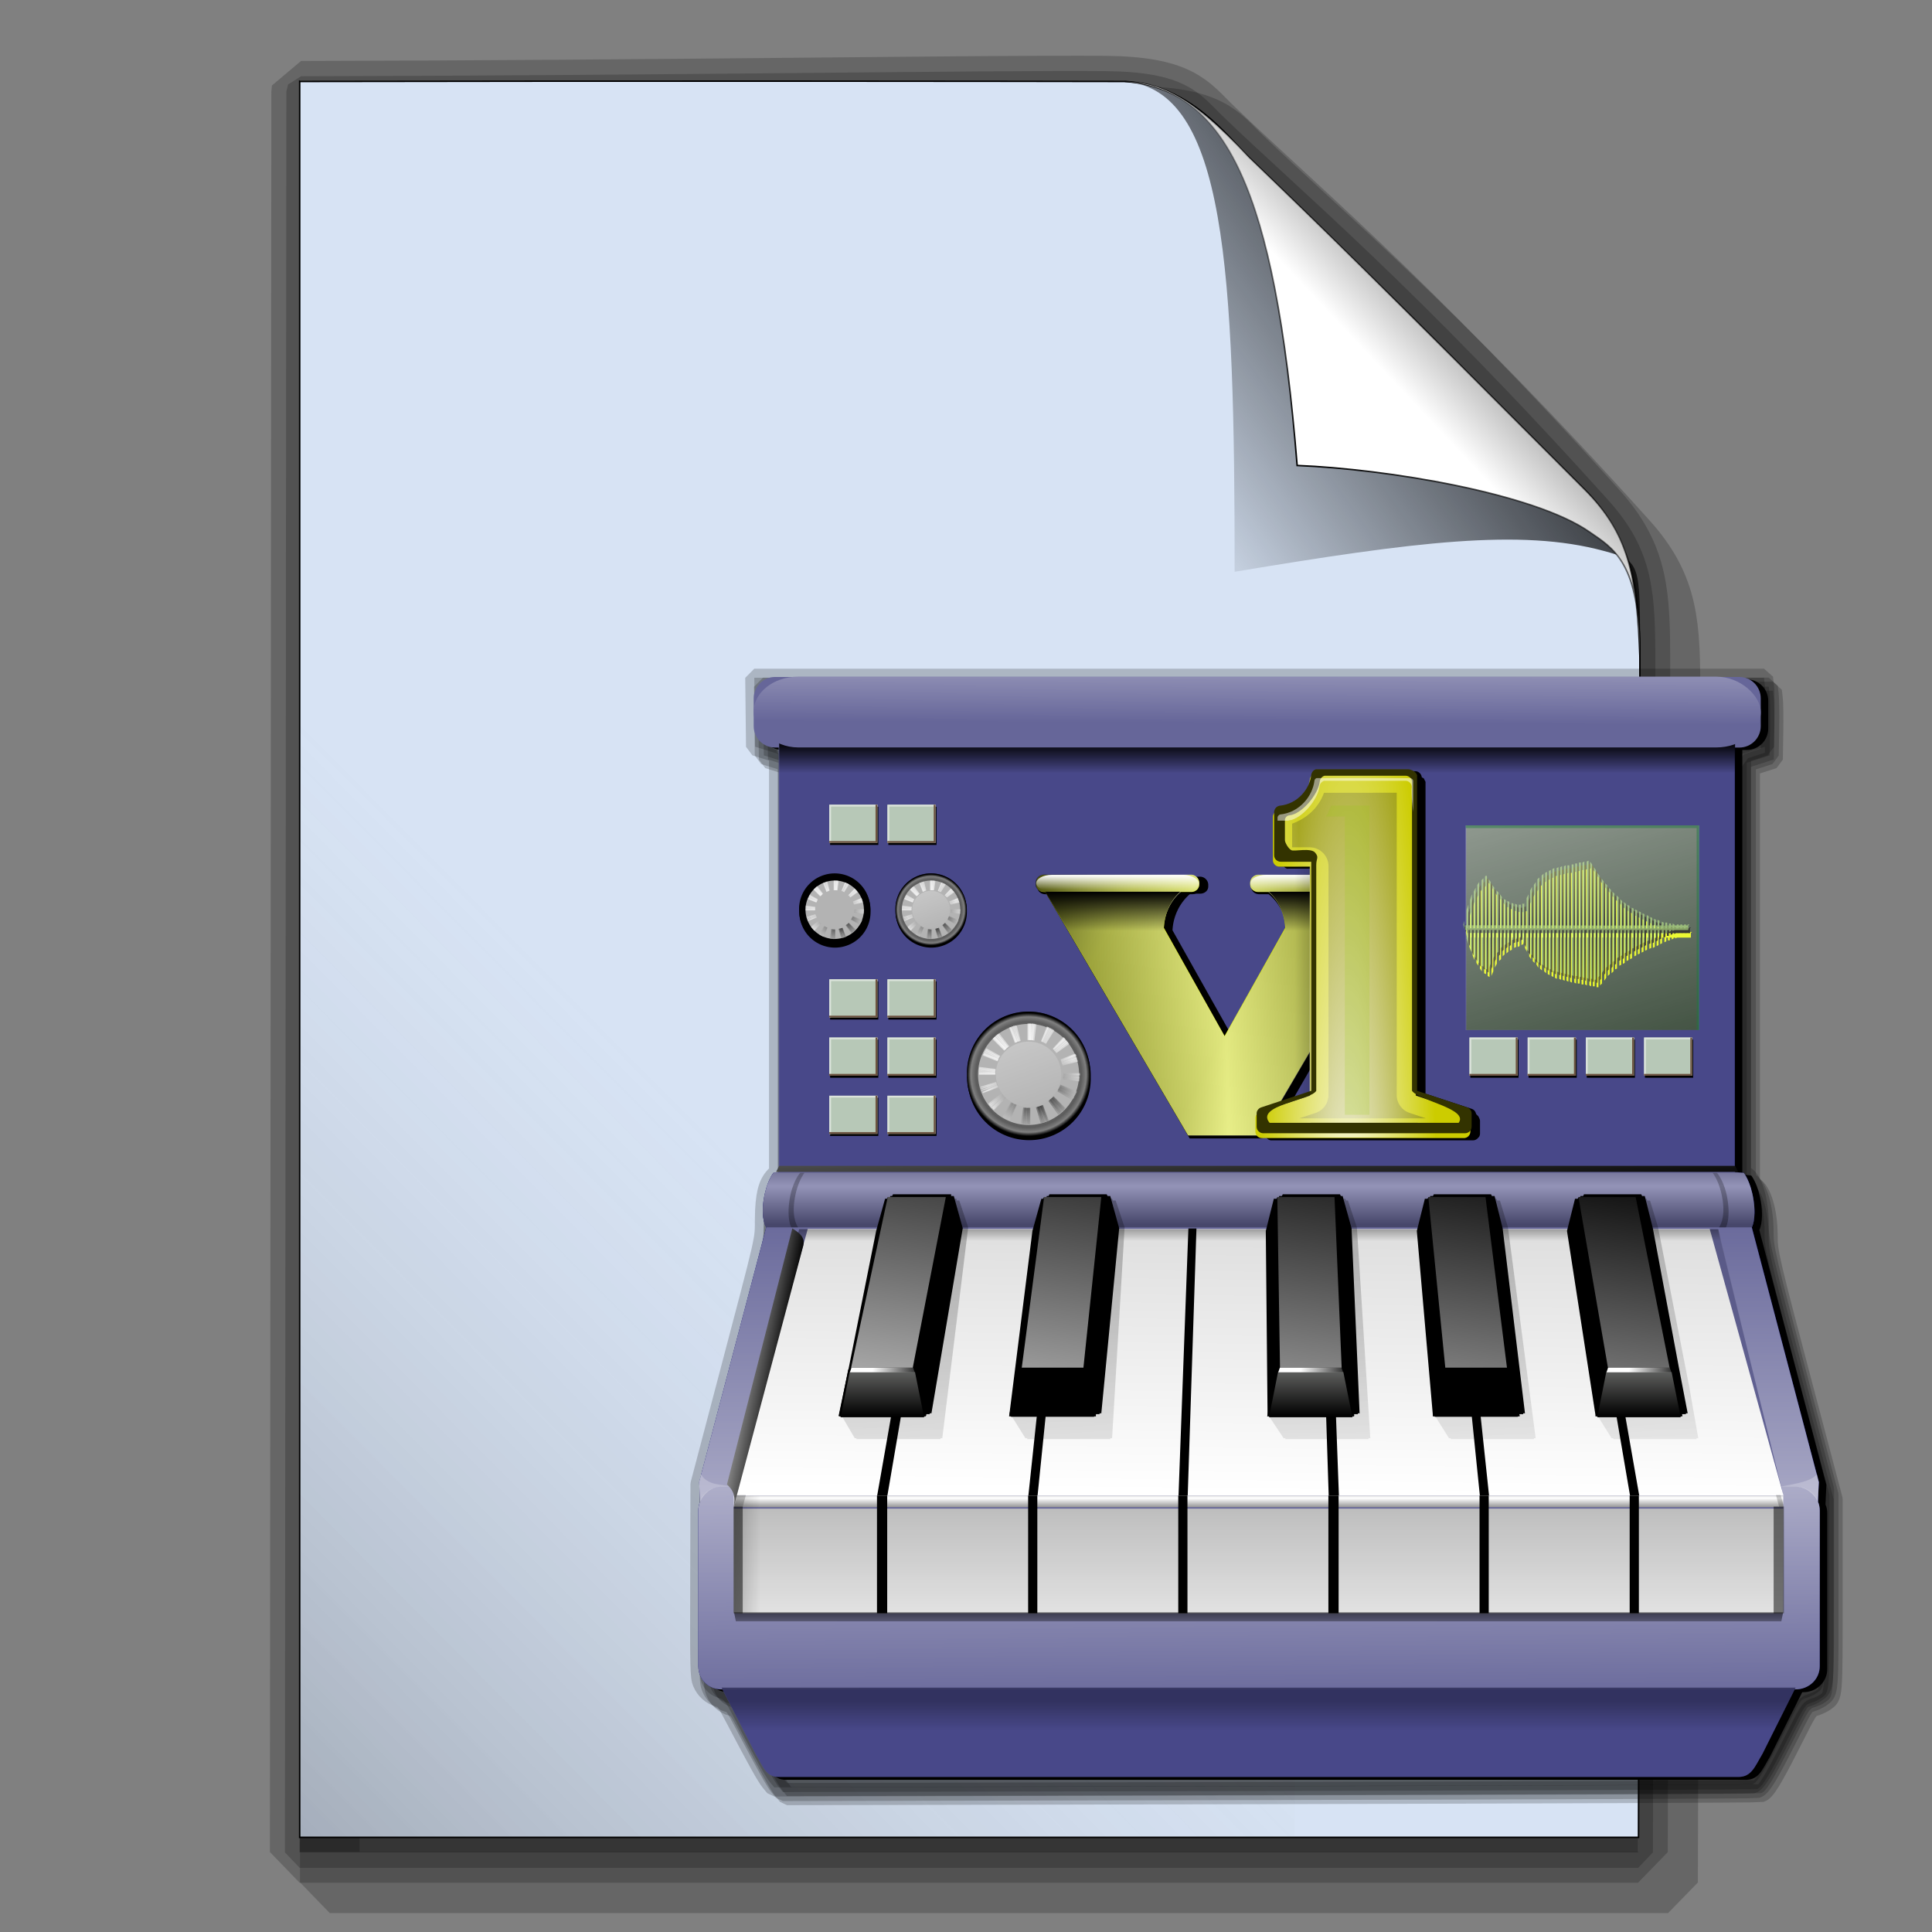 <?xml version="1.0" encoding="UTF-8"?>
<svg width="32" height="32" version="1.0" viewBox=".5 25.1 32 32" xmlns="http://www.w3.org/2000/svg" xmlns:xlink="http://www.w3.org/1999/xlink">
  <rect x=".5" y="25.1" width="32" height="32" fill="#808080" stroke="none"/>
  <defs>
    <linearGradient id="linearGradient3251">
      <stop offset="0"/>
      <stop stop-opacity="0" offset="1"/>
    </linearGradient>
    <linearGradient id="linearGradient3405" x1="80.5" x2="229.87" y1="506" y2="357.6" gradientTransform="matrix(.629 0 0 .629 -.487 11.006)" gradientUnits="userSpaceOnUse">
      <stop stop-opacity=".235" offset="0"/>
      <stop stop-color="#969696" stop-opacity="0" offset="1"/>
    </linearGradient>
    <linearGradient id="linearGradient3597" x1="368.37" x2="389.52" y1="115.67" y2="95.825" gradientTransform="matrix(.629 0 0 .629 -.318 10.836)" gradientUnits="userSpaceOnUse">
      <stop stop-color="#fff" offset="0"/>
      <stop stop-color="#969696" offset="1"/>
    </linearGradient>
    <linearGradient id="linearGradient3257" x1="348.04" x2="394.2" y1="139.48" y2="83.419" gradientTransform="matrix(.629 0 0 .629 -.318 10.836)" gradientUnits="userSpaceOnUse" xlink:href="#linearGradient3251"/>
    <linearGradient id="linearGradient1159" x1="272.25" x2="201.71" y1="72.13" y2="122.51" gradientUnits="userSpaceOnUse" xlink:href="#linearGradient3251"/>
    <linearGradient id="linearGradient26904">
      <stop offset="0"/>
      <stop stop-color="#fff" offset=".5"/>
      <stop offset="1"/>
    </linearGradient>
    <linearGradient id="linearGradient8881">
      <stop stop-color="#fff" offset="0"/>
      <stop stop-color="#fff" stop-opacity="0" offset=".5"/>
      <stop stop-color="#fff" stop-opacity="0" offset="1"/>
    </linearGradient>
    <linearGradient id="linearGradient9497">
      <stop stop-color="#fff" stop-opacity="0" offset="0"/>
      <stop stop-color="#fff" offset="1"/>
    </linearGradient>
    <linearGradient id="linearGradient6128">
      <stop offset="0"/>
      <stop stop-color="#fff" offset="1"/>
    </linearGradient>
    <linearGradient id="linearGradient6071">
      <stop stop-color="#fff" offset="0"/>
      <stop stop-color="#bababa" offset=".859"/>
      <stop stop-color="#fff" offset=".936"/>
      <stop offset="1"/>
    </linearGradient>
    <linearGradient id="linearGradient3919">
      <stop offset="0"/>
      <stop stop-color="#c1c3c0" offset="1"/>
    </linearGradient>
    <linearGradient id="linearGradient3974">
      <stop stop-color="#fff" offset="0"/>
      <stop stop-color="#fff" stop-opacity="0" offset="1"/>
    </linearGradient>
    <linearGradient id="linearGradient4039-0">
      <stop stop-opacity="0" offset="0"/>
      <stop offset="1"/>
    </linearGradient>
    <clipPath id="clipPath17725">
      <path d="m42.909-379.28a0.696 0.696 0 0 0-0.515 0.606c-0.181 1.501-1.449 3.056-3.273 3.243a0.696 0.696 0 0 0-0.636 0.697v4.546a0.696 0.696 0 0 0 0.697 0.697h3.212v24.214l-5.273 1.727a0.696 0.696 0 0 0-0.485 0.667v1.394a0.696 0.696 0 0 0 0.697 0.697h21.335a0.696 0.696 0 0 0 0.697-0.697v-1.394a0.696 0.696 0 0 0-0.485-0.667l-5.273-1.727v-33.305a0.696 0.696 0 0 0-0.697-0.697h-9.819a0.696 0.696 0 0 0-0.121 0 0.696 0.696 0 0 0-0.061 0z" fill="#fc0"/>
    </clipPath>
    <linearGradient id="linearGradient36843" x1="-20.022" x2="-20.022" y1="33.509" y2="31.168" gradientTransform="matrix(1.123 0 0 1.123 742.32 -257.8)" gradientUnits="userSpaceOnUse" xlink:href="#linearGradient26904"/>
    <linearGradient id="linearGradient36845" x1="-19.441" x2="-19.441" y1="33.211" y2="34.567" gradientTransform="matrix(1.123 0 0 1.123 742.32 -248.82)" gradientUnits="userSpaceOnUse" xlink:href="#linearGradient26904"/>
    <linearGradient id="linearGradient36847" x1="455.1" x2="455.1" y1="-240.34" y2="-239.77" gradientTransform="matrix(.983 0 0 .983 267.92 16.097)" gradientUnits="userSpaceOnUse" xlink:href="#linearGradient3251"/>
    <linearGradient id="linearGradient36849" x1="455.48" x2="455.16" y1="-259.41" y2="-231.04" gradientTransform="matrix(.983 0 0 .983 267.92 16.097)" gradientUnits="userSpaceOnUse" xlink:href="#linearGradient3251"/>
    <linearGradient id="linearGradient36851" x1="459" x2="459" y1="-226.29" y2="-249.95" gradientTransform="matrix(.983 0 0 .983 267.92 16.097)" gradientUnits="userSpaceOnUse" xlink:href="#linearGradient4039-0"/>
    <linearGradient id="linearGradient36853" x1="451.72" x2="451.94" y1="-240.36" y2="-206.05" gradientTransform="matrix(.983 0 0 .983 267.92 16.097)" gradientUnits="userSpaceOnUse" xlink:href="#linearGradient8881"/>
    <linearGradient id="linearGradient36855" x1="459.81" x2="459.81" y1="-241.05" y2="-216.79" gradientTransform="matrix(.983 0 0 .983 267.92 16.097)" gradientUnits="userSpaceOnUse" xlink:href="#linearGradient9497"/>
    <linearGradient id="linearGradient36857" x1="452.38" x2="453.81" y1="-249.92" y2="-209.5" gradientTransform="matrix(.983 0 0 .983 267.92 16.097)" gradientUnits="userSpaceOnUse" xlink:href="#linearGradient9497"/>
    <linearGradient id="linearGradient36859" x1="460.19" x2="460.19" y1="-226.54" y2="-227.13" gradientTransform="matrix(.983 0 0 -1.638 267.92 -578.09)" gradientUnits="userSpaceOnUse">
      <stop stop-opacity=".7" offset="0"/>
      <stop stop-opacity="0" offset="1"/>
    </linearGradient>
    <linearGradient id="linearGradient36861" x1="456.69" x2="456.3" y1="-240.64" y2="-247.24" gradientTransform="matrix(.983 0 0 .983 267.92 16.097)" gradientUnits="userSpaceOnUse" xlink:href="#linearGradient3919"/>
    <linearGradient id="linearGradient36863" x1="459.34" x2="459.34" y1="-240.33" y2="-248.76" gradientTransform="matrix(.983 0 0 .983 267.92 16.097)" gradientUnits="userSpaceOnUse" xlink:href="#linearGradient3251"/>
    <linearGradient id="linearGradient36865" x1="459.46" x2="459.46" y1="-258.3" y2="-256.23" gradientTransform="matrix(.983 0 0 .52 267.92 -102.43)" gradientUnits="userSpaceOnUse" xlink:href="#linearGradient3251"/>
    <linearGradient id="linearGradient36867" x1="461.96" x2="461.91" y1="-264.2" y2="-251.56" gradientTransform="matrix(.983 0 0 .983 267.92 16.097)" gradientUnits="userSpaceOnUse" xlink:href="#linearGradient8881"/>
    <linearGradient id="linearGradient36871" x1="441.25" x2="443.48" y1="-235.23" y2="-234.82" gradientTransform="translate(260,20)" gradientUnits="userSpaceOnUse">
      <stop stop-color="#fff" offset="0"/>
      <stop offset="1"/>
    </linearGradient>
    <linearGradient id="linearGradient36873" x1="-31.439" x2="-31.439" y1="33.676" y2="30.73" gradientTransform="matrix(.959 0 0 .959 -1.279 1.444)" gradientUnits="userSpaceOnUse" xlink:href="#linearGradient3919"/>
    <linearGradient id="linearGradient36875" x1="-30.222" x2="-31.794" y1="32.356" y2="32.041" gradientUnits="userSpaceOnUse" xlink:href="#linearGradient9497"/>
    <linearGradient id="linearGradient36893" x1="461.83" x2="462.78" y1="-242.18" y2="-227.86" gradientTransform="matrix(.983 0 0 .983 267.92 16.097)" gradientUnits="userSpaceOnUse" xlink:href="#linearGradient3251"/>
    <linearGradient id="linearGradient36895" x1="452.2" x2="454.58" y1="-228.35" y2="-245.32" gradientTransform="matrix(.983 0 0 .983 267.92 16.097)" gradientUnits="userSpaceOnUse" xlink:href="#linearGradient3974"/>
    <linearGradient id="linearGradient36897" x1="441.88" x2="442.8" y1="-228.83" y2="-228.83" gradientTransform="translate(260,20)" gradientUnits="userSpaceOnUse" xlink:href="#linearGradient3251"/>
    <linearGradient id="linearGradient36899" x1="-18.606" x2="-18.606" y1="53.932" y2="45.811" gradientTransform="translate(400,-160)" gradientUnits="userSpaceOnUse">
      <stop stop-color="#990" offset="0"/>
      <stop offset=".5"/>
      <stop stop-color="#990" offset="1"/>
    </linearGradient>
    <radialGradient id="radialGradient36901" cx="-33.232" cy="28.72" r="1.982" gradientUnits="userSpaceOnUse" xlink:href="#linearGradient6071"/>
    <radialGradient id="radialGradient36903" cx="-32.895" cy="29.419" r="1.625" gradientTransform="matrix(1.068 0 0 1.068 727.5 -156)" gradientUnits="userSpaceOnUse" xlink:href="#linearGradient6128"/>
    <radialGradient id="radialGradient36905" cx="-32.895" cy="29.419" r="1.625" gradientTransform="matrix(1.067 .018 -.018 1.068 728 -155.4)" gradientUnits="userSpaceOnUse" xlink:href="#linearGradient6128"/>
    <radialGradient id="radialGradient36907" cx="-32.895" cy="29.419" r="1.625" gradientTransform="matrix(1.066 .06 -.06 1.066 729.17 -153.95)" gradientUnits="userSpaceOnUse" xlink:href="#linearGradient6128"/>
    <radialGradient id="radialGradient36909" cx="-32.895" cy="29.419" r="1.625" gradientTransform="matrix(1.063 .096 -.096 1.063 730.11 -152.69)" gradientUnits="userSpaceOnUse" xlink:href="#linearGradient6128"/>
    <radialGradient id="radialGradient36911" cx="-32.895" cy="29.419" r="1.625" gradientTransform="matrix(1.059 .132 -.132 1.06 731.02 -151.38)" gradientUnits="userSpaceOnUse" xlink:href="#linearGradient6128"/>
    <linearGradient id="linearGradient36913" x1="-33.918" x2="-35.463" y1="25.691" y2="21.325" gradientUnits="userSpaceOnUse" xlink:href="#linearGradient9497"/>
    <radialGradient id="radialGradient36917" cx="-32.895" cy="29.419" r="1.625" gradientTransform="matrix(.617 0 0 .617 725.85 -248.7)" gradientUnits="userSpaceOnUse" xlink:href="#linearGradient6128"/>
    <radialGradient id="radialGradient36919" cx="-32.895" cy="29.419" r="1.625" gradientTransform="matrix(.617 .01 -.01 .617 726.14 -248.36)" gradientUnits="userSpaceOnUse" xlink:href="#linearGradient6128"/>
    <radialGradient id="radialGradient36921" cx="-32.895" cy="29.419" r="1.625" gradientTransform="matrix(.616 .035 -.035 .616 726.81 -247.52)" gradientUnits="userSpaceOnUse" xlink:href="#linearGradient6128"/>
    <radialGradient id="radialGradient36923" cx="-32.895" cy="29.419" r="1.625" gradientTransform="matrix(.615 .055 -.055 .615 727.36 -246.79)" gradientUnits="userSpaceOnUse" xlink:href="#linearGradient6128"/>
    <radialGradient id="radialGradient36925" cx="-32.895" cy="29.419" r="1.625" gradientTransform="matrix(.612 .076 -.076 .612 727.88 -246.03)" gradientUnits="userSpaceOnUse" xlink:href="#linearGradient6128"/>
    <radialGradient id="radialGradient36931" cx="-32.895" cy="29.419" r="1.625" gradientTransform="matrix(.617 0 0 .617 729.16 -248.7)" gradientUnits="userSpaceOnUse" xlink:href="#linearGradient6128"/>
    <radialGradient id="radialGradient36933" cx="-32.895" cy="29.419" r="1.625" gradientTransform="matrix(.617 .01 -.01 .617 729.45 -248.36)" gradientUnits="userSpaceOnUse" xlink:href="#linearGradient6128"/>
    <radialGradient id="radialGradient36935" cx="-32.895" cy="29.419" r="1.625" gradientTransform="matrix(.616 .035 -.035 .616 730.13 -247.52)" gradientUnits="userSpaceOnUse" xlink:href="#linearGradient6128"/>
    <radialGradient id="radialGradient36937" cx="-32.895" cy="29.419" r="1.625" gradientTransform="matrix(.615 .055 -.055 .615 730.67 -246.79)" gradientUnits="userSpaceOnUse" xlink:href="#linearGradient6128"/>
    <radialGradient id="radialGradient36939" cx="-32.895" cy="29.419" r="1.625" gradientTransform="matrix(.612 .076 -.076 .612 731.19 -246.03)" gradientUnits="userSpaceOnUse" xlink:href="#linearGradient6128"/>
    <linearGradient id="linearGradient36943" x1="-22.838" x2="-23.699" y1="56.188" y2="44.126" gradientTransform="matrix(.248 0 0 1.04 736.01 -282.24)" gradientUnits="userSpaceOnUse" xlink:href="#linearGradient9497"/>
    <linearGradient id="linearGradient36955" x1="697.9" x2="697.9" y1="-103.77" y2="-102.78" gradientTransform="translate(20,-100)" gradientUnits="userSpaceOnUse" xlink:href="#linearGradient3251"/>
    <linearGradient id="linearGradient39161" x1="809.74" x2="792.25" y1="-253.46" y2="-262.9" gradientTransform="translate(106,50)" gradientUnits="userSpaceOnUse">
      <stop offset="0"/>
      <stop stop-color="#fff" stop-opacity=".415" offset=".338"/>
      <stop stop-opacity=".302" offset=".564"/>
      <stop stop-color="#fff" stop-opacity=".314" offset=".826"/>
      <stop offset="1"/>
    </linearGradient>
    <linearGradient id="linearGradient39163" x1="805.64" x2="792.16" y1="-253.11" y2="-252.73" gradientTransform="translate(106,50)" gradientUnits="userSpaceOnUse" xlink:href="#linearGradient26904"/>
    <linearGradient id="linearGradient39165" x1="6.147" x2="6.147" y1="12.682" y2="11.639" gradientTransform="matrix(.483 0 0 .483 905.33 -217.79)" gradientUnits="userSpaceOnUse" xlink:href="#linearGradient9497"/>
    <linearGradient id="linearGradient39167" x1="6.147" x2="6.147" y1="12.682" y2="11.639" gradientTransform="matrix(.483 0 0 .483 897.98 -217.79)" gradientUnits="userSpaceOnUse" xlink:href="#linearGradient9497"/>
    <linearGradient id="linearGradient39169" x1="-26.169" x2="-26.169" y1="-307.71" y2="-308.17" gradientTransform="matrix(.483 0 0 .483 917.31 -54.397)" gradientUnits="userSpaceOnUse" xlink:href="#linearGradient3251"/>
    <linearGradient id="linearGradient39171" x1="-12.406" x2="-12.257" y1="-386.34" y2="-382.93" gradientTransform="translate(40,420)" gradientUnits="userSpaceOnUse" xlink:href="#linearGradient3974"/>
    <linearGradient id="linearGradient39173" x1="19.898" x2="19.898" y1="16.828" y2="19.608" gradientTransform="matrix(.483 0 0 .483 897.98 -219.72)" gradientUnits="userSpaceOnUse" xlink:href="#linearGradient3251"/>
    <radialGradient id="radialGradient39175" cx="803.36" cy="-254.92" r="3.688" gradientTransform="matrix(.847 -1.2783e-5 0 7.116 228.55 1617.8)" gradientUnits="userSpaceOnUse" xlink:href="#linearGradient3974"/>
    <linearGradient id="linearGradient39177" x1="-20.971" x2="-19.5" y1="-412.84" y2="-412.84" gradientUnits="userSpaceOnUse">
      <stop stop-color="#fff" stop-opacity="0" offset="0"/>
      <stop stop-color="#fff" offset=".5"/>
      <stop stop-color="#fff" stop-opacity="0" offset="1"/>
    </linearGradient>
    <linearGradient id="linearGradient39179" x1="12.5" x2="18.219" y1="5.516" y2="5.516" gradientTransform="matrix(.315 0 0 4.554 903.22 -191.73)" gradientUnits="userSpaceOnUse" xlink:href="#linearGradient4039-0"/>
  </defs>
  <g transform="matrix(.096 0 0 .099 .978 22.948)" stroke="#000" stroke-linejoin="bevel" stroke-opacity=".2">
    <path d="m52.166 42.151-0.251 294.52h230.91s0.478-152.39 0.425-198.46c-0.014-11.876-0.16-18.115-7.372-25.894-33.24-35.855-53.348-51.87-66.597-64.319-3.718-3.494-5.378-6.583-18.354-6.708-18.227-0.176-76.872 0.739-138.76 0.856z" fill="none" stroke-width="10.268" style="paint-order:stroke fill markers"/>
    <path transform="matrix(.601 0 0 .61 7.405 12.545)" d="m65.84 40.221-0.418 482.9h384.23s0.795-249.85 0.707-325.39c-0.023-19.473-0.267-29.701-12.267-42.456-55.312-58.789-88.772-85.046-110.82-105.46-6.187-5.728-8.949-10.793-30.542-10.999-30.33-0.289-127.92 1.211-230.89 1.403z" fill-opacity=".2" fill-rule="evenodd" stroke-width="8.481" style="paint-order:stroke fill markers"/>
    <path d="m46.972 37.075-0.251 294.52h230.91s0.478-152.39 0.425-198.46c-0.014-11.876-0.16-18.115-7.372-25.894-33.24-35.855-53.348-51.87-66.597-64.319-3.718-3.494-5.378-6.583-18.354-6.708-18.227-0.176-76.872 0.739-138.76 0.856z" fill-opacity=".2" fill-rule="evenodd" stroke-linecap="round" stroke-width="10.268" style="paint-order:stroke fill markers"/>
  </g>
  <g transform="matrix(.099 0 0 .099 .481 22.941)">
    <path d="m50.332 35.437v293.77h223.99s0.281-152.22 0.231-197.42c-0.013-11.651-1.951-20.747-9.222-28.037-35.777-35.866-43.504-43.408-56.203-55.62-3.564-3.427-9.719-12.106-20.772-12.691-17.47-0.031-78.713-0.115-138.02 0z" fill="#d7e3f4" fill-rule="evenodd" stroke="#000" stroke-width=".252"/>
    <rect x="50.332" y="122.51" width="166.5" height="206.7" fill="url(#linearGradient3405)" stroke-width="0"/>
    <path d="m206.75 117.47c30.228-5.038 47.843-7.255 61.724-3.502 6.172 1.669 6.176 1.833 6.077 17.816-0.508-13.887-1.951-20.747-9.222-28.037-35.777-35.866-43.504-43.408-56.203-55.62-10.25-11.036-15.246-12.399-20.772-12.691 16.953 1.322 18.397 31.655 18.397 82.034z" fill="url(#linearGradient1159)" fill-rule="evenodd"/>
    <path d="m217.21 99.685c14.99 0.595 39.584 4.634 48.866 11.08 3.928 2.728 8.579 5.037 8.48 21.02-0.508-13.887-1.951-20.747-9.222-28.037-35.777-35.866-43.504-43.408-56.203-55.62-10.25-11.036-15.246-12.399-20.772-12.691 16.953 1.322 25.129 17.979 28.851 64.248z" fill="url(#linearGradient3597)" fill-rule="evenodd" stroke="url(#linearGradient3257)" stroke-width=".252"/>
  </g>
  <g transform="matrix(.482 0 0 .482 11.748 35.821)">
    <g fill-opacity=".2" stroke="#000" stroke-linecap="round" stroke-linejoin="bevel" stroke-opacity=".2">
      <path d="m3.559 39.295c-0.144-0.174-0.462-0.747-1.214-2.18-0.322-0.614-0.349-0.649-0.536-0.699-0.265-0.071-0.476-0.259-0.585-0.52-0.083-0.2-0.089-0.461-0.081-3.508l0.009-3.292 0.884-3.357c1.418-5.387 1.311-4.922 1.321-5.743 0.01-0.787 0.108-1.188 0.356-1.446l0.127-0.133v-14.315l-0.787-0.247-0.014-1.18-0.014-1.18h34.559l0.032 0.266c0.017 0.147 0.025 0.678 0.016 1.18l-0.015 0.914-0.787 0.253v14.366l0.112 0.05c0.273 0.122 0.497 0.875 0.497 1.674 0 0.617 0.029 0.74 1.342 5.704l0.891 3.37v3.295c0 3.594 0.01 3.472-0.291 3.686-0.077 0.055-0.232 0.127-0.344 0.161-0.203 0.061-0.208 0.068-0.774 1.19-0.663 1.313-0.916 1.727-1.083 1.771-0.065 0.017-7.623 0.047-16.796 0.067l-16.677 0.035z" stop-color="#000000" stroke-width=".623" style="font-variation-settings:normal;paint-order:stroke fill markers"/>
      <path d="m3.418 39.155c-0.144-0.174-0.462-0.747-1.214-2.18-0.322-0.614-0.349-0.649-0.536-0.699-0.265-0.071-0.476-0.259-0.585-0.52-0.083-0.2-0.089-0.461-0.081-3.508l0.009-3.292 0.884-3.357c1.418-5.387 1.311-4.922 1.321-5.743 0.01-0.787 0.108-1.188 0.356-1.446l0.127-0.133v-14.315l-0.787-0.247-0.014-1.18-0.014-1.18h34.559l0.032 0.266c0.017 0.147 0.025 0.678 0.016 1.18l-0.015 0.914-0.787 0.253v14.366l0.112 0.05c0.273 0.122 0.497 0.875 0.497 1.674 0 0.617 0.029 0.74 1.342 5.704l0.891 3.37v3.295c0 3.594 0.01 3.472-0.291 3.686-0.077 0.055-0.232 0.127-0.344 0.161-0.203 0.061-0.208 0.068-0.774 1.19-0.663 1.313-0.916 1.727-1.083 1.771-0.065 0.017-7.623 0.047-16.796 0.067l-16.677 0.035z" stop-color="#000000" stroke-width=".623" style="font-variation-settings:normal;paint-order:stroke fill markers"/>
      <path transform="matrix(.125 0 0 .125 .141 .41)" d="m23.825 308.68c-1.153-1.399-3.714-5.998-9.752-17.511-2.588-4.935-2.8-5.211-4.303-5.616-2.131-0.574-3.824-2.079-4.696-4.173-0.668-1.605-0.716-3.704-0.649-28.171l0.073-26.437 7.099-26.964c11.391-43.267 10.53-39.527 10.61-46.123 0.077-6.317 0.869-9.538 2.857-11.613l1.024-1.069v-114.97l-6.319-1.981-0.219-18.955h277.56l0.255 2.14c0.14 1.177 0.199 5.442 0.131 9.478l-0.124 7.338-6.319 2.031v115.38l0.901 0.402c2.195 0.98 3.99 7.029 3.99 13.448 0 4.954 0.233 5.943 10.778 45.814l7.158 27.063v26.461c0 28.866 0.077 27.886-2.338 29.603-0.62 0.441-1.864 1.022-2.765 1.291-1.628 0.487-1.668 0.548-6.214 9.558-5.322 10.548-7.355 13.873-8.7 14.224-0.524 0.137-61.226 0.377-134.89 0.534l-133.94 0.285z" stop-color="#000000" stroke-width="5" style="font-variation-settings:normal;paint-order:stroke fill markers"/>
    </g>
    <g transform="translate(-700,240)">
      <path transform="matrix(.983 0 0 .983 267.92 15.483)" d="m443.16-258.78c-0.415 0-0.75 0.335-0.75 0.75v0.969c0 0.415 0.335 0.75 0.75 0.75h0.125v14.844l-0.188 0.031s-0.248 0.301-0.344 0.969c-0.096 0.668 0.094 0.938 0.094 0.938l-2.344 8.906 0.031 0.688c-0.04 0.101-0.062 0.197-0.062 0.312v5.438c0 0.463 0.35 0.812 0.812 0.812h0.031l1.156 2.25c0.265 0.441 0.35 0.812 0.812 0.812h33.562c0.463 0 0.579-0.372 0.844-0.812l1.125-2.25h0.031c0.463 0 0.844-0.35 0.844-0.812v-5.438c0-0.116-0.019-0.212-0.062-0.312l0.031-0.688-2.344-8.906s0.159-0.27 0.062-0.938c-0.096-0.668-0.344-0.969-0.344-0.969l-0.312-0.031v-14.844h0.156c0.415 0 0.75-0.335 0.75-0.75v-0.969c0-0.415-0.335-0.75-0.75-0.75z"/>
      <path d="m703.24-221.94c-1e-5 0-0.243 0.296-0.338 0.952-0.094 0.656 0.092 0.921 0.092 0.921l-2.303 8.751 0.031 0.676c-0.041 0.098-0.061 0.193-0.061 0.307v5.343c0 0.455 0.344 0.798 0.798 0.798h36.909c0.455 0 0.829-0.344 0.829-0.798v-5.343c0-0.114-0.02-0.209-0.061-0.307l0.031-0.676-2.303-8.751s0.156-0.265 0.061-0.921c-0.094-0.656-0.338-0.952-0.338-0.952h-33.347zm0.89 1.935h31.566l2.18 8.843h-35.926zm-2.671 8.843c-0.173 0-0.329 0.063-0.461 0.154 0.126-0.094 0.29-0.154 0.461-0.154zm36.909 0c0.17 0 0.327 0.06 0.461 0.154-0.132-0.09-0.288-0.154-0.461-0.154z" fill="#006"/>
      <path d="m703.3-238.98c-0.408 0-0.737 0.329-0.737 0.737v0.952c0 0.408 0.329 0.737 0.737 0.737h0.123v14.585l-0.184 0.031s-0.243 0.296-0.338 0.952c-0.094 0.656 0.092 0.921 0.092 0.921l-2.303 8.751 0.031 0.676c-0.039 0.099-0.061 0.193-0.061 0.307v5.343c0 0.455 0.344 0.798 0.798 0.798h0.031l1.136 2.211c0.261 0.433 0.344 0.798 0.798 0.798h32.978c0.455 0 0.569-0.365 0.829-0.798l1.105-2.211h0.031c0.455 0 0.829-0.344 0.829-0.798v-5.343c0-0.114-0.019-0.208-0.061-0.307l0.031-0.676-2.303-8.751s0.156-0.265 0.061-0.921c-0.094-0.656-0.338-0.952-0.338-0.952l-0.307-0.031v-14.585h0.154c0.408 0 0.737-0.329 0.737-0.737v-0.952c0-0.408-0.329-0.737-0.737-0.737z" fill="#669"/>
      <path d="m703.24-221.94s-0.243 0.296-0.338 0.952c-0.094 0.656 0.092 0.921 0.092 0.921h33.869s0.156-0.265 0.061-0.921c-0.094-0.656-0.338-0.952-0.338-0.952z" fill="url(#linearGradient36843)" opacity=".3"/>
      <path d="m703.44-237.73v15.752h32.846v-15.752z" fill="#006" opacity=".3"/>
      <path d="m701.88-210.4h36.066v3.595h-36.066z" fill="#e6e6e6"/>
      <rect x="701.88" y="-210.85" width="36.066" height=".399" fill="url(#linearGradient36845)"/>
      <path d="m706.8-210.86v4.057h0.351v-4.057zm5.194 0v4.057h0.316v-4.057zm5.159 0v4.057h0.316v-4.057zm5.159 0v4.057h0.351v-4.057zm5.194 0v4.057h0.316v-4.057zm5.159 0v4.057h0.316v-4.057z"/>
      <path d="m704.42-220.01h30.996l2.535 9.158h-36.066z" fill="#fff"/>
      <path d="m704.12-220-0.094 0.438h31.781l-0.094-0.438h-31.594z" fill="url(#linearGradient36847)" opacity=".397"/>
      <path d="m704.13-220.01h31.574l2.246 9.158h-36.066z" fill="url(#linearGradient36849)" opacity=".397"/>
      <path d="m708.42-220.03-1.612 9.173h0.351l1.569-9.173zm4.556 0-0.973 9.173h0.316l0.934-9.173zm4.525 0-0.339 9.173h0.316l0.3-9.173zm4.525 0 0.296 9.173h0.351l-0.339-9.173zm4.556 0 0.934 9.173h0.316l-0.973-9.173zm4.525 0 1.569 9.173h0.316l-1.607-9.173z"/>
      <path d="m701.88-210.4h36.066v3.595h-36.066z" fill="url(#linearGradient36851)"/>
      <path d="m701.46-204.25 1.167 2.272c0.261 0.433 0.344 0.798 0.798 0.798h32.978c0.455 0 0.569-0.365 0.829-0.798l1.136-2.272z" fill="#006" opacity=".3"/>
      <path d="m701.46-211.16c-0.455 0-0.798 0.374-0.798 0.829v5.343c0 0.455 0.344 0.798 0.798 0.798h36.909c0.455 0 0.829-0.344 0.829-0.798v-5.343c0-0.455-0.374-0.829-0.829-0.829h-0.491l0.061 0.307v4.053h-36.049v-4.053l0.061-0.307z" fill="url(#linearGradient36853)"/>
      <path d="m702.99-220.06-2.303 8.751 0.031 0.676c0.124-0.295 0.396-0.522 0.737-0.522h0.491l2.18-8.843h31.566l2.18 8.843h0.491c0.341 0 0.643 0.227 0.768 0.522l0.031-0.676-2.303-8.751h-33.869z" fill="url(#linearGradient36855)"/>
      <path d="m700.75-211.59-0.061 0.276 0.031 0.676c0.124-0.295 0.396-0.522 0.737-0.522h0.491c-0.472-0.056-1.002-0.043-1.198-0.43zm37.124 0.43h0.491c0.341 0 0.643 0.227 0.768 0.522l0.031-0.676-0.061-0.276c-0.206 0.266-0.747 0.33-1.228 0.43z" fill="url(#linearGradient36857)" opacity=".5"/>
      <path d="m701.95-206.53-0.061-0.307h36.049l-0.061 0.307h-35.926z" fill="url(#linearGradient36859)"/>
      <path d="m703.44-222.18-0.107 0.207h33.061l-0.107-0.207z" fill="url(#linearGradient36861)"/>
      <path d="m704.16-221.94s-0.274 0.296-0.368 0.952c-0.094 0.656 0.061 0.921 0.061 0.921h0.237s-0.221-0.265-0.127-0.921c0.094-0.656 0.347-0.952 0.347-0.952zm31.355 0s0.252 0.296 0.347 0.952c0.094 0.656-0.127 0.921-0.127 0.921h0.237s0.156-0.265 0.061-0.921c-0.094-0.656-0.368-0.952-0.368-0.952z" fill="url(#linearGradient36863)" opacity=".3"/>
      <path d="m703.44-236.77v1.074h32.846v-1.074z" fill="url(#linearGradient36865)"/>
      <rect x="702.56" y="-238.99" width="34.61" height="2.432" rx="1.529" ry="1.529" fill="#669"/>
      <rect x="702.56" y="-238.99" width="34.61" height="2.432" rx="1.529" ry="1.529" fill="url(#linearGradient36867)"/>
      <path d="m704.32-220-2.449 9.156h0.876l2.125-9.156z" fill="url(#linearGradient36849)" opacity=".6"/>
      <path d="m703.89-220.03-2.246 8.797c0.156 0.155 0.312 0.31 0.239 0.753l2.384-8.956c0.068-0.314-0.158-0.452-0.376-0.594z" fill="url(#linearGradient36871)"/>
      <g>
        <path transform="matrix(.983 0 0 .983 267.92 15.483)" d="m447.03-240.78-0.031 0.062h-0.062l-0.312 1.125-0.969 4.844-0.344 1.625h0.062v0.031h2.938v-0.031h0.062l1.094-6.469-0.312-1.125h-0.094v-0.062h-2.031zm5.469 0-0.031 0.062h-0.062l-0.312 1.125-0.812 6.469h0.062v0.031h2.906v-0.031h0.062l0.625-6.469-0.312-1.125h-0.094l-0.031-0.062h-2zm8.156 0-0.031 0.062h-0.094l-0.281 1.125 0.062 6.469h0.062v0.031h2.906v-0.031h0.062l-0.281-6.469-0.312-1.125h-0.062l-0.031-0.062h-2zm5.281 0-0.031 0.062h-0.094l-0.281 1.125 0.562 6.469h0.062v0.031h2.906v-0.031h0.062l-0.781-6.469-0.281-1.125h-0.094l-0.031-0.062h-2zm5.25 0-0.031 0.062h-0.094l-0.281 1.125 1 6.469h0.062v0.031h2.906v-0.031h0.062l-0.312-1.625-0.906-4.844-0.281-1.125h-0.094l-0.031-0.062h-2z"/>
        <path d="m712.54-221.11-0.031 0.061h-0.061l-0.307 1.105-0.798 6.356h0.061v0.031h2.856v-0.031h0.061l0.614-6.356-0.307-1.105h-0.092l-0.031-0.061z"/>
        <path d="m720.56-221.11-0.031 0.061h-0.092l-0.276 1.105 0.061 6.356h0.061v0.031h2.856v-0.031h0.061l-0.276-6.356-0.307-1.105h-0.061l-0.031-0.061z"/>
        <path d="m725.75-221.11-0.031 0.061h-0.092l-0.276 1.105 0.553 6.356h0.061v0.031h2.856v-0.031h0.061l-0.768-6.356-0.276-1.105h-0.092l-0.031-0.061z"/>
        <path d="m730.91-221.11-0.031 0.061h-0.092l-0.276 1.105 0.983 6.356h0.061v0.031h2.856v-0.031h0.061l-0.307-1.597-0.89-4.759-0.276-1.105h-0.092l-0.031-0.061z"/>
        <path d="m707.17-221.11-0.031 0.061h-0.061l-0.307 1.105-0.952 4.759-0.338 1.597h0.061v0.031h2.886v-0.031h0.061l1.075-6.356-0.307-1.105h-0.092v-0.061z"/>
      </g>
      <g transform="matrix(1.123 0 0 1.123 742.41 -251.45)">
        <path d="m-32.589 32.293h2.084l0.287 1.437h-2.659z"/>
        <path d="m-32.546 32.376h2l0.276 1.379h-2.551z" fill="url(#linearGradient36873)"/>
        <path d="m-32.49 32.239h1.886l0.049 0.144h-1.985z" fill="url(#linearGradient36875)"/>
      </g>
      <g transform="matrix(1.123 0 0 1.123 748.26 -251.45)">
        <path d="m-32.589 32.293h2.084l0.287 1.437h-2.659z"/>
        <path d="m-32.546 32.376h2l0.276 1.379h-2.551z" fill="url(#linearGradient36873)"/>
        <path d="m-32.49 32.239h1.886l0.049 0.144h-1.985z" fill="url(#linearGradient36875)"/>
      </g>
      <g transform="matrix(1.123 0 0 1.123 757.13 -251.45)">
        <path d="m-32.589 32.293h2.084l0.287 1.437h-2.659z"/>
        <path d="m-32.546 32.376h2l0.276 1.379h-2.551z" fill="url(#linearGradient36873)"/>
        <path d="m-32.49 32.239h1.886l0.049 0.144h-1.985z" fill="url(#linearGradient36875)"/>
      </g>
      <g transform="matrix(1.123 0 0 1.123 762.82 -251.45)">
        <path d="m-32.589 32.293h2.084l0.287 1.437h-2.659z"/>
        <path d="m-32.546 32.376h2l0.276 1.379h-2.551z" fill="url(#linearGradient36873)"/>
        <path d="m-32.49 32.239h1.886l0.049 0.144h-1.985z" fill="url(#linearGradient36875)"/>
      </g>
      <g transform="matrix(1.123 0 0 1.123 768.41 -251.45)">
        <path d="m-32.589 32.293h2.084l0.287 1.437h-2.659z"/>
        <path d="m-32.546 32.376h2l0.276 1.379h-2.551z" fill="url(#linearGradient36873)"/>
        <path d="m-32.49 32.239h1.886l0.049 0.144h-1.985z" fill="url(#linearGradient36875)"/>
      </g>
      <path d="m709.26-221.05 0.307 1.105-1.075 6.356h-0.061v0.031h-2.825l0.43 0.737h0.061v0.031h2.886v-0.031h0.061l0.89-7.247-0.307-0.921h-0.092v-0.061h-0.276zm5.373 0 0.307 1.105-0.614 6.356h-0.061v0.031h-2.825l0.461 0.737h0.061v0.031h2.856v-0.031h0.061l0.43-7.247-0.307-0.921h-0.092l-0.031-0.061h-0.246zm7.984 0 0.307 1.105 0.276 6.356h-0.061v0.031h-2.856l0.491 0.737h0.061v0.031h2.856v-0.031h0.061l-0.461-7.247-0.307-0.921h-0.061l-0.031-0.061h-0.276zm-2.334 7.492v-0.031h-0.031zm7.554-7.492 0.276 1.105 0.768 6.356h-0.061v0.031h-2.825l0.461 0.737h0.061v0.031h2.856v-0.031h0.061l-0.952-7.247-0.276-0.921h-0.092l-0.031-0.061h-0.246zm5.159 0 0.276 1.105 0.89 4.759 0.307 1.597h-0.061v0.031h-2.825l0.461 0.737h0.061v0.031h2.856v-0.031h0.061l-0.307-1.75-1.075-5.496-0.276-0.921h-0.092l-0.031-0.061h-0.246z" fill="url(#linearGradient36893)" opacity=".266"/>
      <path d="m707.17-221.11-1.259 5.865h2.119l1.136-5.865zm5.373 0-0.768 5.865h2.119l0.614-5.865zm8.014 0 0.092 5.865h2.119l-0.246-5.865h-1.965zm5.189 0 0.583 5.865h2.119l-0.737-5.865zm5.159 0 1.013 5.865h2.119l-1.167-5.865z" fill="url(#linearGradient36895)"/>
      <path d="m701.89-206.82-6e-3 -3.607 0.104-0.414h0.809l-0.067 0.417 0.066 8e-3 -7.3e-4 3.596z" fill="url(#linearGradient36897)" opacity=".2"/>
      <g>
        <path d="m701.87-210.47v3.668h0.316v-3.668zm35.742 0v3.668h0.351v-3.668z" opacity=".5"/>
        <path d="m701.98-210.87-0.109 0.405h0.316l0.107-0.405zm35.713 0 0.107 0.405h0.163l-0.109-0.405z" opacity=".2"/>
        <path d="m705.19-226.52v1.312h1.656v-1.312z"/>
        <path d="m707.19-226.52v1.312h1.656v-1.312z"/>
        <path d="m727.19-226.52v1.312h1.656v-1.312z"/>
        <path d="m705.19-224.52v1.312h1.656v-1.312z"/>
        <path d="m707.19-224.52v1.312h1.656v-1.312z"/>
        <path d="m705.19-228.52v1.312h1.656v-1.312z"/>
      </g>
      <g fill="#b7c8b7">
        <path d="m705.16-226.59v1.312h1.656v-1.312z"/>
        <path d="m707.16-226.59v1.312h1.656v-1.312z"/>
        <path d="m727.16-226.59v1.312h1.656v-1.312z"/>
        <path d="m705.16-224.59v1.312h1.656v-1.312z"/>
        <path d="m707.16-224.59v1.312h1.656v-1.312z"/>
        <path d="m705.16-228.59v1.312h1.656v-1.312z"/>
      </g>
      <g fill="#dbe3db">
        <path d="m705.16-226.59v1.312h0.062v-1.25h1.594v-0.062z"/>
        <path d="m707.16-226.59v1.312h0.062v-1.25h1.594v-0.062z"/>
        <path d="m727.16-226.59v1.312h0.062v-1.25h1.594v-0.062z"/>
        <path d="m705.16-224.59v1.312h0.062v-1.25h1.594v-0.062z"/>
        <path d="m707.16-224.59v1.312h0.062v-1.25h1.594v-0.062z"/>
        <path d="m705.16-228.59v1.312h0.062v-1.25h1.594v-0.062z"/>
      </g>
      <g fill="#6c5340">
        <path d="m706.75-226.59v1.25h-1.594v0.062h1.656v-1.312z"/>
        <path d="m708.75-226.59v1.25h-1.594v0.062h1.656v-1.312z"/>
        <path d="m728.75-226.59v1.25h-1.594v0.062h1.656v-1.312z"/>
        <path d="m706.75-224.59v1.25h-1.594v0.062h1.656v-1.312z"/>
        <path d="m708.75-224.59v1.25h-1.594v0.062h1.656v-1.312z"/>
        <path d="m706.75-228.59v1.25h-1.594v0.062h1.656v-1.312z"/>
      </g>
      <path d="m727.05-233.88v7.031h7.986v-7.031z" fill="#374837"/>
      <path transform="matrix(-.258 0 0 1.033 829 -116.67)" d="m378.52-112.04v2.156h-0.219v-2.125c-0.08 0.033-0.169 0.061-0.25 0.094v2.031h-0.25v-1.938c-0.082 0.032-0.167 0.063-0.25 0.094v1.844h-0.219v-1.75c-0.084 0.03-0.165 0.065-0.25 0.094v1.656h-0.312v-1.562c-0.083 0.027-0.166 0.067-0.25 0.094v1.469h-0.219v-1.406c-0.082 0.025-0.167 0.038-0.25 0.062v1.344h-0.25v-1.25c-0.083 0.023-0.166 0.04-0.25 0.062v1.188h-0.219v-1.125c-0.083 0.021-0.167 0.042-0.25 0.062v1.062h-0.312v-1c-0.085 0.02-0.165 0.043-0.25 0.062v0.938h-0.219v-0.875c-0.086 0.019-0.163 0.044-0.25 0.062v0.812h-0.25v-0.781c-0.082 0.017-0.168 0.047-0.25 0.062v0.719h-0.219v-0.688c-0.081 0.015-0.168 0.017-0.25 0.031v0.656h-0.312v-0.594c-0.083 0.014-0.167 0.018-0.25 0.031v0.562h-0.219v-0.531c-0.082 0.013-0.168 0.019-0.25 0.031v0.5h-0.25v-0.469c-0.083 0.012-0.167 0.02-0.25 0.031v0.438h-0.219v-0.406c-0.084 0.011-0.166 0.021-0.25 0.031v0.375h-0.312v-0.344c-0.084 9e-3 -0.166 0.022-0.25 0.031v0.312h-0.219v-0.281c-0.083 8e-3 -0.166 0.023-0.25 0.031v0.25h-0.25v-0.219c-0.084 7e-3 -0.165 0.024-0.25 0.031v0.188h-0.219v-0.188c-0.085 7e-3 -0.164 0.025-0.25 0.031v0.156h-0.312v-0.125c-0.081 5e-3 -0.169 0.026-0.25 0.031v0.094h-0.219v-0.094c-0.081 5e-3 -0.168-4e-3 -0.25 0v0.094h-0.25v-0.062c-0.082 4e-3 -0.167-4e-3 -0.25 0v0.062h-0.219v-0.062c-0.084 3e-3 -0.166 0.028-0.25 0.031v0.031h-0.312v-0.031c-0.083 2e-3 -0.167-2e-3 -0.25 0v0.031h-0.219v-0.031c-0.084 2e-3 -0.166-1e-3 -0.25 0v0.031h-0.25v-0.031c-0.085 9.8e-4 -0.165-6.3e-4 -0.25 0v0.031h-0.219v-0.031c-0.085 3.3e-4 -0.164 2e-5 -0.25 0 0.053 4e-3 0.104 0.024 0.156 0.031v0.156h1.844c0.084 7e-3 0.167 0.024 0.25 0.031v-0.031h0.219v0.031c0.083 7e-3 0.167 0.024 0.25 0.031v-0.062h0.25v0.094c0.082 7e-3 0.168-8e-3 0.25 0v-0.094h0.219v0.125c0.086 8e-3 0.164 0.023 0.25 0.031v-0.156h0.312v0.188c0.086 8e-3 0.165 0.023 0.25 0.031v-0.219h0.219v0.25c0.085 9e-3 0.165 0.022 0.25 0.031v-0.281h0.25v0.312c0.084 9e-3 0.166 0.022 0.25 0.031v-0.344h0.219v0.344c0.083 9e-3 0.167 0.022 0.25 0.031v-0.375h0.312v0.406c0.082 0.01 0.168 0.021 0.25 0.031v-0.438h0.219v0.469c0.082 0.01 0.169 0.021 0.25 0.031v-0.5h0.25v0.531c0.083 0.011 0.167 0.02 0.25 0.031v-0.562h0.219v0.594c0.082 0.012 0.168 0.019 0.25 0.031v-0.625h0.312v0.688c0.081 0.012 0.17 0.019 0.25 0.031v-0.719h0.219v0.75c0.086 0.014 0.165 0.017 0.25 0.031v-0.781h0.25v0.844c0.084 0.015 0.167 0.016 0.25 0.031v-0.875h0.219v0.906c0.082 0.015 0.169 0.015 0.25 0.031v-0.938h0.312v1.031c0.083 0.017 0.168 0.014 0.25 0.031v-1.062h0.219v1.125c0.083 0.018 0.168 0.043 0.25 0.062v-1.188h0.25v1.219c0.081 0.02 0.17 0.042 0.25 0.062v-1.281h0.219v1.344c0.089 0.024 0.163 0.07 0.25 0.094v-1.438h0.312v1.531c0.083 0.024 0.169 0.037 0.25 0.062v-1.594h0.219v1.656c0.082-5e-3 0.168 4e-3 0.25 0v-1.656h0.25v1.625c0.083-4e-3 0.167 4e-3 0.25 0v-1.625h0.219v1.625c0.083-4e-3 0.166-0.028 0.25-0.031v-1.594h0.312v1.594c0.084-3e-3 0.166-0.028 0.25-0.031v-1.562h0.219v1.562c0.083-3e-3 0.167 3e-3 0.25 0v-1.562h0.25v1.531c0.083-3e-3 0.167 3e-3 0.25 0v-1.531h0.219v1.531c0.085-4e-3 0.165-0.028 0.25-0.031v-1.5h0.312v1.5c0.085-4e-3 0.165-0.027 0.25-0.031v-1.469h0.219v1.469c0.084-5e-3 0.166-0.026 0.25-0.031v-1.438h0.25v1.438c0.083-5e-3 0.167-0.025 0.25-0.031v-1.406h0.219v1.406c0.082-6e-3 0.168-0.024 0.25-0.031v-1.375h0.312v1.375c0.086-8e-3 0.165-0.022 0.25-0.031v-1.344h0.219v1.312c0.084-0.01 0.167-0.021 0.25-0.031v-1.281h0.25v1.25c0.082-0.011 0.169-0.019 0.25-0.031v-1.219h0.219v1.188c0.086-0.014 0.166-0.048 0.25-0.062v-1.125h0.312v1.094c0.083-0.017 0.169-0.045 0.25-0.062v-1.031h0.219v1c0.09-0.021 0.162-0.071 0.25-0.094v-0.906h0.25v0.844c0.083-0.024 0.169-0.036 0.25-0.062v-0.781h0.219v0.719c0.085-0.03 0.167-0.062 0.25-0.094v-0.625h0.312v0.469c0.085-0.038 0.168-0.084 0.25-0.125v-0.344h0.219v0.219c8e-3 -4e-3 0.023 4e-3 0.031 0 0.077 4e-3 0.143 0.026 0.219 0.031v-0.25h0.25v0.281c0.085 7e-3 0.168 0.024 0.25 0.031v-0.312h0.219v0.312c0.081 9e-3 0.172 0.022 0.25 0.031v-0.344h0.312v0.406c0.088 0.013 0.165 0.017 0.25 0.031v-0.438h0.219v0.469c0.085 0.016 0.168 0.045 0.25 0.062v-0.531h0.25v0.562c0.086 0.021 0.168 0.04 0.25 0.062v-0.625h0.219v0.719c0.085 0.026 0.17 0.034 0.25 0.062v-0.781h0.312v0.875c0.086 0.037 0.17 0.085 0.25 0.125v-1h0.219v1.125c0.09 0.052 0.17 0.099 0.25 0.156v-1.281h0.25v1.312c0.088-0.013 0.165-0.016 0.25-0.031v-1.281h0.219v1.219c0.082-0.017 0.172-0.013 0.25-0.031v-1.188h0.312v1.125c0.092-0.025 0.163-0.066 0.25-0.094v-1.031h0.219v0.938c0.082-0.03 0.173-0.061 0.25-0.094v-0.844h0.25v0.75c0.094-0.046 0.165-0.106 0.25-0.156v-0.594h0.219v0.469c0.086-0.059 0.175-0.124 0.25-0.188v-0.281h0.188v-0.156h-0.188v-0.5c-0.075-0.07-0.167-0.123-0.25-0.188v0.688h-0.219v-0.844c-0.088-0.059-0.153-0.134-0.25-0.188v1.031h-0.25v-1.125c-0.078-0.038-0.166-0.09-0.25-0.125v1.25h-0.219v-1.344c-0.082-0.029-0.163-0.067-0.25-0.094v1.438h-0.312v-1.5c-0.084-0.021-0.162-0.044-0.25-0.062v1.562h-0.219v-1.625c-0.057-0.01-0.098-0.022-0.156-0.031-0.03 0.012-0.064 0.019-0.094 0.031v1.625h-0.25v-1.531c-0.081 0.032-0.168 0.063-0.25 0.094v1.438h-0.219v-1.344c-0.083 0.03-0.167 0.065-0.25 0.094v1.25h-0.312v-1.156c-0.081 0.026-0.168 0.038-0.25 0.062v1.094h-0.219v-1.031c-0.086 0.023-0.163 0.072-0.25 0.094v0.938h-0.25v-0.875c-0.082 0.018-0.167 0.016-0.25 0.031v0.844h-0.219v-0.812c-0.083 0.013-0.165 0.02-0.25 0.031v0.781h-0.312v-0.75c-0.084 8e-3 -0.164 0.026-0.25 0.031v0.719h-0.219v-0.719c-0.083 3e-3 -0.166 0.03-0.25 0.031v0.688h-0.25v-0.688c-0.082-2e-3 -0.167 4e-3 -0.25 0v0.688h-0.219v-0.719c-0.074-5e-3 -0.144 7e-3 -0.219 0-0.012-8e-3 -0.019-0.024-0.031-0.031v0.75h-0.312v-0.906c-0.081-0.045-0.167-0.084-0.25-0.125v1.031h-0.219v-1.156c-0.084-0.037-0.164-0.091-0.25-0.125v1.281h-0.25v-1.344c-0.083-0.029-0.165-0.067-0.25-0.094v1.438h-0.219v-1.531c-0.082-0.023-0.167-0.042-0.25-0.062v1.594h-0.312v-1.656c-0.084-0.018-0.165-0.046-0.25-0.062v1.719h-0.219v-1.75c-0.083-0.014-0.166-0.018-0.25-0.031v1.781h-0.25v-1.812c-0.082-0.011-0.167-0.021-0.25-0.031v1.844h-0.219v-1.875c-0.084-9e-3 -0.166-0.024-0.25-0.031v1.906h-0.312v-1.906c-0.083-7e-3 -0.167-0.025-0.25-0.031v1.938h-0.219v-1.938c-0.084-5e-3 -0.166-0.027-0.25-0.031v1.969h-0.25v-1.969c-0.084-4e-3 -0.166-0.028-0.25-0.031v2h-0.219v-2c-0.084-3e-3 -0.166 3e-3 -0.25 0v2h-0.312v-2.031c-0.084-3e-3 -0.166 3e-3 -0.25 0v2.031h-0.219v-2.062c-0.084-3e-3 -0.166 3e-3 -0.25 0v2.062h-0.25v-2.094c-0.084-4e-3 -0.166 4e-3 -0.25 0v2.094h-0.219v-2.094c-0.084-5e-3 -0.166-0.026-0.25-0.031v2.125h-0.312v-2.125c-0.083-6e-3 -0.167-0.025-0.25-0.031zm16.562 2v0.281c0.044-0.052 0.086-0.102 0.125-0.156-0.035-0.048-0.087-0.079-0.125-0.125z" fill="#e7f700"/>
      <path transform="matrix(-.258 0 0 1.033 828.93 -116.67)" d="m378.38-112.19v2.156h-0.219v-2.125c-0.08 0.033-0.169 0.061-0.25 0.094v2.031h-0.25v-1.938c-0.082 0.032-0.167 0.063-0.25 0.094v1.844h-0.219v-1.75c-0.084 0.03-0.165 0.065-0.25 0.094v1.656h-0.312v-1.562c-0.083 0.027-0.166 0.067-0.25 0.094v1.469h-0.219v-1.406c-0.082 0.025-0.167 0.038-0.25 0.062v1.344h-0.25v-1.25c-0.084 0.023-0.166 0.04-0.25 0.062v1.188h-0.219v-1.125c-0.083 0.021-0.167 0.042-0.25 0.062v1.062h-0.312v-1c-0.085 0.02-0.165 0.043-0.25 0.062v0.938h-0.219v-0.875c-0.086 0.019-0.163 0.044-0.25 0.062v0.812h-0.25v-0.781c-0.082 0.017-0.168 0.047-0.25 0.062v0.719h-0.219v-0.688c-0.081 0.015-0.168 0.017-0.25 0.031v0.656h-0.312v-0.594c-0.083 0.014-0.167 0.018-0.25 0.031v0.562h-0.219v-0.531c-0.082 0.013-0.168 0.019-0.25 0.031v0.5h-0.25v-0.469c-0.083 0.012-0.167 0.02-0.25 0.031v0.438h-0.219v-0.406c-0.084 0.011-0.166 0.021-0.25 0.031v0.375h-0.312v-0.344c-0.084 9e-3 -0.166 0.022-0.25 0.031v0.312h-0.219v-0.281c-0.083 8e-3 -0.166 0.023-0.25 0.031v0.25h-0.25v-0.219c-0.084 7e-3 -0.165 0.024-0.25 0.031v0.188h-0.219v-0.188c-0.085 7e-3 -0.164 0.025-0.25 0.031v0.156h-0.312v-0.125c-0.081 5e-3 -0.169 0.026-0.25 0.031v0.094h-0.219v-0.094c-0.081 5e-3 -0.168-4e-3 -0.25 0v0.094h-0.25v-0.062c-0.082 4e-3 -0.167-4e-3 -0.25 0v0.062h-0.219v-0.062c-0.084 3e-3 -0.166 0.028-0.25 0.031v0.031h-0.312v-0.031c-0.083 2e-3 -0.167-2e-3 -0.25 0v0.031h-0.219v-0.031c-0.084 2e-3 -0.166-1e-3 -0.25 0v0.031h-0.25v-0.031c-0.085 9.8e-4 -0.165-6.3e-4 -0.25 0v0.031h-0.219v-0.031c-0.085 3.3e-4 -0.164 2e-5 -0.25 0 0.053 4e-3 0.104 0.024 0.156 0.031v0.156h1.844c0.084 7e-3 0.167 0.024 0.25 0.031v-0.031h0.219v0.031c0.083 7e-3 0.167 0.024 0.25 0.031v-0.062h0.25v0.094c0.082 7e-3 0.168-8e-3 0.25 0v-0.094h0.219v0.125c0.086 8e-3 0.164 0.023 0.25 0.031v-0.156h0.312v0.188c0.086 8e-3 0.165 0.023 0.25 0.031v-0.219h0.219v0.25c0.085 9e-3 0.165 0.022 0.25 0.031v-0.281h0.25v0.312c0.084 9e-3 0.166 0.022 0.25 0.031v-0.344h0.219v0.344c0.083 9e-3 0.167 0.022 0.25 0.031v-0.375h0.312v0.406c0.082 0.01 0.168 0.021 0.25 0.031v-0.438h0.219v0.469c0.082 0.01 0.169 0.021 0.25 0.031v-0.5h0.25v0.531c0.083 0.011 0.167 0.02 0.25 0.031v-0.562h0.219v0.594c0.082 0.012 0.168 0.019 0.25 0.031v-0.625h0.312v0.688c0.081 0.012 0.17 0.019 0.25 0.031v-0.719h0.219v0.75c0.086 0.014 0.165 0.017 0.25 0.031v-0.781h0.25v0.844c0.084 0.015 0.167 0.016 0.25 0.031v-0.875h0.219v0.906c0.082 0.015 0.169 0.015 0.25 0.031v-0.938h0.312v1.031c0.083 0.017 0.168 0.014 0.25 0.031v-1.062h0.219v1.125c0.083 0.018 0.168 0.043 0.25 0.062v-1.188h0.25v1.219c0.081 0.02 0.17 0.042 0.25 0.062v-1.281h0.219v1.344c0.089 0.024 0.163 0.07 0.25 0.094v-1.438h0.312v1.531c0.083 0.024 0.169 0.037 0.25 0.062v-1.594h0.219v1.656c0.082-4e-3 0.168 4e-3 0.25 0v-1.656h0.25v1.625c0.083-4e-3 0.167 4e-3 0.25 0v-1.625h0.219v1.625c0.083-4e-3 0.166-0.028 0.25-0.031v-1.594h0.312v1.594c0.084-3e-3 0.166-0.028 0.25-0.031v-1.562h0.219v1.562c0.083-3e-3 0.167 3e-3 0.25 0v-1.562h0.25v1.531c0.083-3e-3 0.167 3e-3 0.25 0v-1.531h0.219v1.531c0.085-4e-3 0.165-0.028 0.25-0.031v-1.5h0.312v1.5c0.085-4e-3 0.165-0.027 0.25-0.031v-1.469h0.219v1.469c0.084-5e-3 0.166-0.026 0.25-0.031v-1.438h0.25v1.438c0.083-5e-3 0.167-0.025 0.25-0.031v-1.406h0.219v1.406c0.082-6e-3 0.168-0.024 0.25-0.031v-1.375h0.312v1.375c0.086-8e-3 0.165-0.022 0.25-0.031v-1.344h0.219v1.312c0.084-0.01 0.167-0.021 0.25-0.031v-1.281h0.25v1.25c0.082-0.011 0.169-0.019 0.25-0.031v-1.219h0.219v1.188c0.086-0.014 0.166-0.048 0.25-0.062v-1.125h0.312v1.094c0.083-0.017 0.169-0.045 0.25-0.062v-1.031h0.219v1c0.09-0.021 0.162-0.071 0.25-0.094v-0.906h0.25v0.844c0.083-0.024 0.169-0.036 0.25-0.062v-0.781h0.219v0.719c0.085-0.03 0.167-0.062 0.25-0.094v-0.625h0.312v0.469c0.085-0.038 0.168-0.084 0.25-0.125v-0.344h0.219v0.219c8e-3 -4e-3 0.023 4e-3 0.031 0 0.077 4e-3 0.143 0.026 0.219 0.031v-0.25h0.25v0.281c0.085 7e-3 0.168 0.024 0.25 0.031v-0.312h0.219v0.312c0.081 9e-3 0.172 0.022 0.25 0.031v-0.344h0.312v0.406c0.088 0.013 0.165 0.017 0.25 0.031v-0.438h0.219v0.469c0.085 0.016 0.168 0.045 0.25 0.062v-0.531h0.25v0.562c0.086 0.021 0.168 0.04 0.25 0.062v-0.625h0.219v0.719c0.085 0.026 0.17 0.034 0.25 0.062v-0.781h0.312v0.875c0.086 0.037 0.17 0.085 0.25 0.125v-1h0.219v1.125c0.09 0.052 0.17 0.099 0.25 0.156v-1.281h0.25v1.312c0.088-0.013 0.165-0.016 0.25-0.031v-1.281h0.219v1.219c0.082-0.017 0.172-0.013 0.25-0.031v-1.188h0.312v1.125c0.092-0.025 0.163-0.066 0.25-0.094v-1.031h0.219v0.938c0.082-0.03 0.173-0.061 0.25-0.094v-0.844h0.25v0.75c0.094-0.046 0.165-0.106 0.25-0.156v-0.594h0.219v0.469c0.086-0.059 0.175-0.124 0.25-0.188v-0.281h0.188v-0.156h-0.188v-0.5c-0.075-0.07-0.167-0.123-0.25-0.188v0.688h-0.219v-0.844c-0.088-0.059-0.153-0.134-0.25-0.188v1.031h-0.25v-1.125c-0.078-0.038-0.166-0.09-0.25-0.125v1.25h-0.219v-1.344c-0.082-0.029-0.163-0.067-0.25-0.094v1.438h-0.312v-1.5c-0.084-0.021-0.162-0.044-0.25-0.062v1.562h-0.219v-1.625c-0.057-0.01-0.098-0.022-0.156-0.031-0.03 0.012-0.064 0.019-0.094 0.031v1.625h-0.25v-1.531c-0.081 0.032-0.168 0.063-0.25 0.094v1.438h-0.219v-1.344c-0.083 0.03-0.167 0.065-0.25 0.094v1.25h-0.312v-1.156c-0.081 0.026-0.168 0.038-0.25 0.062v1.094h-0.219v-1.031c-0.086 0.023-0.163 0.072-0.25 0.094v0.938h-0.25v-0.875c-0.082 0.018-0.167 0.016-0.25 0.031v0.844h-0.219v-0.812c-0.083 0.013-0.165 0.02-0.25 0.031v0.781h-0.312v-0.75c-0.084 8e-3 -0.164 0.026-0.25 0.031v0.719h-0.219v-0.719c-0.083 3e-3 -0.166 0.03-0.25 0.031v0.688h-0.25v-0.688c-0.082-2e-3 -0.167 4e-3 -0.25 0v0.688h-0.219v-0.719c-0.074-5e-3 -0.144 7e-3 -0.219 0-0.012-8e-3 -0.019-0.024-0.031-0.031v0.75h-0.312v-0.906c-0.081-0.045-0.167-0.084-0.25-0.125v1.031h-0.219v-1.156c-0.084-0.037-0.164-0.091-0.25-0.125v1.281h-0.25v-1.344c-0.083-0.029-0.165-0.067-0.25-0.094v1.438h-0.219v-1.531c-0.082-0.023-0.167-0.042-0.25-0.062v1.594h-0.312v-1.656c-0.084-0.018-0.165-0.046-0.25-0.062v1.719h-0.219v-1.75c-0.083-0.014-0.166-0.018-0.25-0.031v1.781h-0.25v-1.812c-0.082-0.011-0.167-0.021-0.25-0.031v1.844h-0.219v-1.875c-0.084-9e-3 -0.166-0.024-0.25-0.031v1.906h-0.312v-1.906c-0.083-7e-3 -0.167-0.025-0.25-0.031v1.938h-0.219v-1.938c-0.084-5e-3 -0.166-0.027-0.25-0.031v1.969h-0.25v-1.969c-0.084-4e-3 -0.166-0.028-0.25-0.031v2h-0.219v-2c-0.084-3e-3 -0.166 3e-3 -0.25 0v2h-0.312v-2.031c-0.084-3e-3 -0.166 3e-3 -0.25 0v2.031h-0.219v-2.062c-0.084-3e-3 -0.166 3e-3 -0.25 0v2.062h-0.25v-2.094c-0.084-4e-3 -0.166 4e-3 -0.25 0v2.094h-0.219v-2.094c-0.084-4e-3 -0.166-0.026-0.25-0.031v2.125h-0.312v-2.125c-0.083-6e-3 -0.167-0.025-0.25-0.031zm16.562 2v0.281c0.044-0.052 0.086-0.102 0.125-0.156-0.035-0.048-0.087-0.079-0.125-0.125z" fill="url(#linearGradient36899)"/>
      <path d="m729.19-226.52v1.312h1.656v-1.312z"/>
      <path d="m707.19-228.52v1.312h1.656v-1.312z"/>
      <path d="m729.16-226.59v1.312h1.656v-1.312z" fill="#b7c8b7"/>
      <path d="m707.16-228.59v1.312h1.656v-1.312z" fill="#b7c8b7"/>
      <path d="m729.16-226.59v1.312h0.062v-1.25h1.594v-0.062z" fill="#dbe3db"/>
      <path d="m707.16-228.59v1.312h0.062v-1.25h1.594v-0.062z" fill="#dbe3db"/>
      <path d="m730.75-226.59v1.25h-1.594v0.062h1.656v-1.312z" fill="#6c5340"/>
      <path d="m708.75-228.59v1.25h-1.594v0.062h1.656v-1.312z" fill="#6c5340"/>
      <path d="m707.19-234.52v1.312h1.656v-1.312z"/>
      <path d="m733.19-226.52v1.312h1.656v-1.312z"/>
      <path d="m707.16-234.59v1.312h1.656v-1.312z" fill="#b7c8b7"/>
      <path d="m733.16-226.59v1.312h1.656v-1.312z" fill="#b7c8b7"/>
      <path d="m707.16-234.59v1.312h0.062v-1.25h1.594v-0.062z" fill="#dbe3db"/>
      <path d="m733.16-226.59v1.312h0.062v-1.25h1.594v-0.062z" fill="#dbe3db"/>
      <path d="m708.75-234.59v1.25h-1.594v0.062h1.656v-1.312z" fill="#6c5340"/>
      <path d="m734.75-226.59v1.25h-1.594v0.062h1.656v-1.312z" fill="#6c5340"/>
      <path d="m705.19-234.52v1.312h1.656v-1.312z"/>
      <path d="m731.19-226.52v1.312h1.656v-1.312z"/>
      <path d="m705.16-234.59v1.312h1.656v-1.312z" fill="#b7c8b7"/>
      <path d="m731.16-226.59v1.312h1.656v-1.312z" fill="#b7c8b7"/>
      <path d="m705.16-234.59v1.312h0.062v-1.25h1.594v-0.062z" fill="#dbe3db"/>
      <path d="m731.16-226.59v1.312h0.062v-1.25h1.594v-0.062z" fill="#dbe3db"/>
      <path d="m706.75-234.59v1.25h-1.594v0.062h1.656v-1.312z" fill="#6c5340"/>
      <path d="m732.75-226.59v1.25h-1.594v0.062h1.656v-1.312z" fill="#6c5340"/>
      <g transform="translate(20,-100)">
        <g>
          <path transform="matrix(1.068 0 0 1.068 728.26 -150.54)" d="m-32.317 23.613a1.626 1.626 0 1 1-3.252 0 1.626 1.626 0 1 1 3.252 0z"/>
          <path transform="matrix(1.068 0 0 1.068 727.5 -155.99)" d="m-31.25 28.72a1.982 1.982 0 1 1-3.963 0 1.982 1.982 0 1 1 3.963 0z"/>
          <path transform="matrix(1.068 0 0 1.068 727.52 -155.9)" d="m-31.25 28.72a1.982 1.982 0 1 1-3.963 0 1.982 1.982 0 1 1 3.963 0z"/>
        </g>
        <path transform="matrix(1.068 0 0 1.068 727.5 -155.99)" d="m-31.25 28.72a1.982 1.982 0 1 1-3.963 0 1.982 1.982 0 1 1 3.963 0z" fill="url(#radialGradient36901)" opacity=".5"/>
        <path transform="matrix(1.068 0 0 1.068 728.26 -150.54)" d="m-32.317 23.613a1.626 1.626 0 1 1-3.252 0 1.626 1.626 0 1 1 3.252 0z" fill="#b3b3b3"/>
        <path d="m691.97-127.07v0.567h0.1v-0.567c-0.012-2.4e-4 -0.019 0-0.032 0-0.019 0-0.045-7e-4 -0.067 0zm0.667 0.1-0.2 0.501 0.032 0.032 0.233-0.501c-0.019-7e-3 -0.045-0.026-0.067-0.032zm-1.301 0.032 0.2 0.534 0.067-0.032-0.2-0.5c-0.019 7e-3 -0.045-7e-3 -0.067 0zm-0.5 0.333c-0.026 0.019-0.045 0.045-0.067 0.067l0.4 0.4 0.067-0.067zm2.369 0-0.367 0.4 0.032 0.032 0.4-0.367c-0.019-0.026-0.045-0.045-0.067-0.067zm-2.736 0.567c-0.012 0.026-0.026 0.045-0.032 0.067l0.501 0.2 0.032-0.067-0.501-0.2zm3.136 0-0.501 0.2 0.032 0.067 0.501-0.2c-3e-3 -0.012 3e-3 -0.026 0-0.032-5e-3 -0.012-0.026-0.019-0.032-0.032zm-3.303 0.667c-1.9e-4 0.012 0 0.019 0 0.032 0 0.012-1.9e-4 0.026 0 0.032h0.567v-0.067h-0.567zm2.903 0v0.067h0.567c1.9e-4 -0.012 0-0.026 0-0.032 0-0.012 1.9e-4 -0.019 0-0.032h-0.567zm-0.1 0.4-0.032 0.1 0.534 0.233c0.019-0.038 0.051-0.064 0.067-0.1l-0.567-0.233zm-2.169 0.032-0.501 0.233c3e-3 0.012-5e-3 0.026 0 0.032l0.534-0.2-0.032-0.067zm0.233 0.367-0.401 0.4c0.012 0.019 0.019 0.051 0.032 0.067h0.032l0.4-0.401-0.067-0.067zm1.702 0-0.067 0.067 0.4 0.434c0.026-0.026 0.038-0.071 0.067-0.1l-0.4-0.4zm-1.335 0.267-0.233 0.534c0.026 0.012 0.045 0.026 0.067 0.032l0.233-0.534-0.067-0.032zm0.968 0.032-0.1 0.032 0.233 0.534c0.019-7e-3 0.045-0.026 0.067-0.032l-0.2-0.534zm-0.534 0.1v0.567c0.019 7e-4 0.045 0 0.067 0 0.012 0 0.019 2.6e-4 0.032 0v-0.567h-0.1z" fill="url(#radialGradient36903)" opacity=".5"/>
        <path d="m692-127.07-7e-3 0.567 0.1 2e-3 7e-3 -0.567c-0.012-4.5e-4 -0.019-3.3e-4 -0.032-5.7e-4 -0.019-3.3e-4 -0.045-7e-4 -0.067-7e-4zm0.665 0.112-0.208 0.497 0.032 0.032 0.242-0.496c-0.019-0.012-0.045-0.026-0.066-0.032zm-1.302 0.012 0.191 0.537 0.067-0.032-0.192-0.504c-0.019 7e-3 -0.045-7e-3 -0.067-7e-4zm-0.506 0.325c-0.026 0.019-0.045 0.045-0.068 0.065l0.394 0.407 0.068-0.065-0.394-0.407zm2.369 0.038-0.374 0.394 0.032 0.032 0.406-0.36c-0.019-0.026-0.045-0.045-0.065-0.068zm-2.745 0.521c-0.012 0.026-0.026 0.045-0.032 0.066l0.497 0.208 0.032-0.066-0.497-0.208zm3.136 0.051-0.504 0.192 0.032 0.067 0.504-0.192c-3e-3 -0.012 5e-3 -0.026 5.2e-4 -0.032-5e-3 -0.012-0.026-0.019-0.032-0.032zm-3.314 0.612c-4.5e-4 0.012-3.8e-4 0.019-5.7e-4 0.032-1.9e-4 0.012-5.9e-4 0.026-5.9e-4 0.032l0.567 7e-3 7.1e-4 -0.067-0.567-7e-3zm2.902 0.051-7e-4 0.067 0.567 7e-3c4e-4 -0.012 4e-4 -0.026 5.9e-4 -0.032 1.9e-4 -0.012 5.7e-4 -0.019 5e-4 -0.032l-0.567-7e-3zm-0.106 0.399-0.032 0.099 0.53 0.242c0.019-0.038 0.051-0.058 0.069-0.099l-0.563-0.243zm-2.169-3e-3 -0.505 0.225c3e-3 0.012-5e-3 0.026-5.9e-4 0.032l0.537-0.191-0.032-0.067zm0.228 0.371-0.407 0.394c0.012 0.019 0.019 0.051 0.032 0.067l0.032 5.9e-4 0.407-0.394-0.065-0.068zm1.701 0.026-0.068 0.065 0.393 0.44c0.032-0.026 0.038-0.071 0.069-0.099l-0.394-0.407zm-1.339 0.245-0.242 0.53c0.026 0.012 0.045 0.026 0.066 0.032l0.242-0.53-0.066-0.032zm0.967 0.051-0.101 0.032 0.224 0.537c0.026-7e-3 0.045-0.026 0.067-0.032l-0.191-0.537zm-0.535 0.091-7e-3 0.567c0.019 7e-4 0.045 7e-4 0.067 7e-4 0.012 1.9e-4 0.019 5.7e-4 0.032 5.2e-4l7e-3 -0.567-0.1-2e-3z" fill="url(#radialGradient36905)" opacity=".5"/>
        <path d="m692.06-127.07-0.032 0.566 0.1 5e-3 0.032-0.566c-0.012-7e-4 -0.019-7e-4 -0.032-2e-3 -0.019-7e-4 -0.045-3e-3 -0.067-3e-3zm0.661 0.138-0.228 0.489 0.032 0.032 0.262-0.487c-0.019-0.012-0.045-0.026-0.065-0.038zm-1.301-0.038 0.17 0.544 0.069-0.032-0.172-0.511c-0.019 7e-3 -0.045-0.012-0.067-3e-3zm-0.519 0.305c-0.026 0.019-0.045 0.038-0.071 0.064l0.377 0.423 0.071-0.064-0.377-0.422zm2.365 0.133-0.389 0.379 0.032 0.032 0.421-0.344c-0.019-0.026-0.038-0.045-0.064-0.071zm-2.763 0.412c-0.012 0.026-0.026 0.045-0.038 0.065l0.489 0.228 0.038-0.065-0.489-0.228zm3.131 0.177-0.511 0.172 0.032 0.069 0.511-0.172c-3e-3 -0.012 5e-3 -0.026 2e-3 -0.032-5e-3 -0.012-0.026-0.019-0.032-0.032zm-3.335 0.48c-7e-4 0.012-7e-4 0.019-2e-3 0.032-6.4e-4 0.012-2e-3 0.026-2e-3 0.032l0.566 0.032 3e-3 -0.067-0.566-0.032zm2.898 0.164-3e-3 0.067 0.566 0.032c7e-4 -0.012 7e-4 -0.026 2e-3 -0.032 6.5e-4 -0.012 7e-4 -0.019 2e-3 -0.032l-0.566-0.032zm-0.122 0.394-0.038 0.098 0.52 0.264c0.019-0.038 0.058-0.058 0.072-0.096l-0.553-0.265zm-2.167-0.089-0.513 0.205c3e-3 0.012-5e-3 0.026-2e-3 0.032l0.544-0.17-0.032-0.069zm0.212 0.38-0.422 0.377c0.012 0.019 0.012 0.051 0.032 0.069l0.032 2e-3 0.423-0.377-0.064-0.071zm1.699 0.096-0.071 0.064 0.375 0.456c0.032-0.026 0.045-0.069 0.072-0.096l-0.377-0.423zm-1.347 0.191-0.264 0.52c0.019 0.012 0.045 0.026 0.065 0.038l0.264-0.52zm0.964 0.088-0.102 0.026 0.203 0.546c0.026-7e-3 0.045-0.019 0.069-0.032l-0.17-0.544zm-0.539 0.07-0.032 0.566c0.019 2e-3 0.045 2e-3 0.067 3e-3 0.012 6.4e-4 0.019 7.1e-4 0.032 2e-3l0.032-0.566-0.1-5e-3z" fill="url(#radialGradient36907)" opacity=".5"/>
        <path d="m692.12-127.07-0.051 0.565 0.099 7e-3 0.051-0.565c-0.012-7e-4 -0.019-2e-3 -0.032-3e-3 -0.019-2e-3 -0.045-5e-3 -0.067-5e-3zm0.656 0.16-0.244 0.48 0.032 0.038 0.278-0.478c-0.019-0.012-0.045-0.032-0.064-0.038zm-1.299-0.084 0.151 0.549 0.069-0.026-0.155-0.517c-0.019 5e-3 -0.045-0.012-0.067-5e-3zm-0.528 0.287c-0.026 0.019-0.051 0.038-0.072 0.058l0.363 0.435 0.072-0.058-0.363-0.435zm2.359 0.213-0.401 0.366 0.032 0.038 0.431-0.33c-0.019-0.026-0.038-0.051-0.058-0.072zm-2.776 0.319c-0.012 0.019-0.026 0.038-0.038 0.064l0.48 0.244 0.038-0.064-0.48-0.244zm3.123 0.281-0.517 0.154 0.026 0.069 0.516-0.155c-3e-3 -0.012 7e-3 -0.026 3e-3 -0.032-5e-3 -0.012-0.026-0.019-0.032-0.038zm-3.349 0.368c-7e-4 0.012-2e-3 0.019-3e-3 0.032-7e-4 0.012-2e-3 0.026-3e-3 0.032l0.565 0.051 5e-3 -0.067-0.565-0.051zm2.891 0.261-5e-3 0.067 0.565 0.051c7e-4 -0.012 2e-3 -0.026 3e-3 -0.032 7.1e-4 -0.012 2e-3 -0.019 3e-3 -0.032l-0.565-0.051zm-0.136 0.39-0.045 0.097 0.511 0.281c0.019-0.038 0.058-0.058 0.076-0.094l-0.544-0.283zm-2.163-0.162-0.519 0.188c3e-3 0.012-7e-3 0.026-3e-3 0.032l0.549-0.151-0.026-0.069zm0.199 0.387-0.435 0.363c0.012 0.019 0.012 0.051 0.026 0.069l0.032 3e-3 0.435-0.363-0.058-0.072zm1.695 0.153-0.072 0.058 0.36 0.468c0.032-0.026 0.045-0.067 0.076-0.094l-0.363-0.435zm-1.353 0.146-0.281 0.511c0.019 0.012 0.038 0.026 0.064 0.038l0.281-0.511zm0.961 0.12-0.103 0.026 0.185 0.553c0.026-7e-3 0.045-0.019 0.069-0.026l-0.151-0.549zm-0.54 0.051-0.051 0.565c0.019 3e-3 0.045 3e-3 0.067 5e-3 0.012 7e-4 0.019 2e-3 0.032 3e-3l0.051-0.565-0.099-7e-3z" fill="url(#radialGradient36909)" opacity=".5"/>
        <path d="m692.18-127.06-0.07 0.563 0.099 0.012 0.07-0.563c-0.012-2e-3 -0.019-3e-3 -0.032-3e-3 -0.019-3e-3 -0.045-7e-3 -0.066-7e-3zm0.65 0.182-0.26 0.472 0.032 0.038 0.294-0.468c-0.019-0.012-0.038-0.032-0.064-0.038zm-1.295-0.128 0.133 0.555 0.071-0.026-0.137-0.521c-0.019 5e-3 -0.045-0.012-0.066-7e-3zm-0.538 0.269c-0.026 0.019-0.051 0.038-0.074 0.058l0.348 0.447 0.074-0.058-0.348-0.447zm2.351 0.293-0.414 0.352 0.032 0.038 0.442-0.315c-0.019-0.026-0.038-0.051-0.058-0.074zm-2.785 0.224c-0.012 0.019-0.032 0.038-0.038 0.064l0.472 0.26 0.038-0.064-0.472-0.26zm3.112 0.388-0.521 0.137 0.026 0.07 0.521-0.137c-2e-3 -0.012 7e-3 -0.026 3e-3 -0.032-3e-3 -0.012-0.026-0.026-0.032-0.038zm-3.36 0.254c-2e-3 0.012-3e-3 0.019-3e-3 0.032-7e-4 0.012-3e-3 0.019-3e-3 0.032l0.563 0.07 7e-3 -0.066-0.563-0.071zm2.88 0.359-7e-3 0.066 0.563 0.071c7e-4 -0.012 3e-3 -0.019 3e-3 -0.032 7e-4 -0.012 3e-3 -0.019 3e-3 -0.032l-0.563-0.071zm-0.149 0.385-0.045 0.096 0.501 0.297c0.019-0.032 0.058-0.051 0.078-0.091l-0.534-0.302zm-2.156-0.235-0.526 0.17c3e-3 0.012-7e-3 0.019-3e-3 0.032l0.555-0.133-0.026-0.071zm0.187 0.393-0.447 0.348c0.012 0.019 0.012 0.051 0.026 0.07l0.032 3e-3 0.447-0.347-0.058-0.074zm1.688 0.21-0.074 0.058 0.344 0.48c0.032-0.026 0.051-0.065 0.078-0.091l-0.348-0.447zm-1.357 0.1-0.297 0.501c0.019 0.012 0.038 0.032 0.064 0.038l0.297-0.501-0.064-0.038zm0.956 0.153-0.103 0.019 0.166 0.558c0.026-5e-3 0.045-0.019 0.071-0.026l-0.133-0.555zm-0.542 0.032-0.071 0.563c0.019 3e-3 0.045 5e-3 0.066 7e-3 0.012 2e-3 0.019 3e-3 0.032 3e-3l0.071-0.563-0.099-0.012z" fill="url(#radialGradient36911)" opacity=".5"/>
        <path transform="matrix(1.068 0 0 1.068 728.74 -151.48)" d="m-33.343 24.487a1.051 1.051 0 1 1-2.102 0 1.051 1.051 0 1 1 2.102 0z" fill="url(#linearGradient36913)" opacity=".5"/>
      </g>
      <g>
        <path transform="matrix(.617 0 0 .617 726.29 -245.55)" d="m-32.317 23.613a1.626 1.626 0 1 1-3.252 0 1.626 1.626 0 1 1 3.252 0z"/>
        <path transform="matrix(.617 0 0 .617 725.85 -248.7)" d="m-31.25 28.72a1.982 1.982 0 1 1-3.963 0 1.982 1.982 0 1 1 3.963 0z"/>
        <path transform="matrix(.617 0 0 .617 725.86 -248.65)" d="m-31.25 28.72a1.982 1.982 0 1 1-3.963 0 1.982 1.982 0 1 1 3.963 0z"/>
      </g>
      <path transform="matrix(.617 0 0 .617 725.85 -248.7)" d="m-31.25 28.72a1.982 1.982 0 1 1-3.963 0 1.982 1.982 0 1 1 3.963 0z" fill="url(#radialGradient36901)" opacity=".5"/>
      <path transform="matrix(.617 0 0 .617 726.29 -245.55)" d="m-32.317 23.613a1.626 1.626 0 1 1-3.252 0 1.626 1.626 0 1 1 3.252 0z" fill="#b3b3b3"/>
      <path d="m705.31-231.98v0.328h0.058v-0.328c-7e-3 -1.4e-4 -0.012 0-0.019 0-0.013 0-0.026-4.5e-4 -0.039 0zm0.386 0.058-0.116 0.289 0.019 0.019 0.135-0.289c-0.013-5e-3 -0.026-0.014-0.039-0.019zm-0.752 0.019 0.116 0.309 0.039-0.019-0.116-0.289c-0.011 4e-3 -0.028-5e-3 -0.039 0zm-0.289 0.193c-0.013 0.013-0.026 0.025-0.039 0.039l0.231 0.231 0.039-0.039zm1.369 0-0.212 0.231 0.019 0.019 0.231-0.212c-0.013-0.013-0.025-0.026-0.039-0.039zm-1.581 0.328c-6e-3 0.013-0.014 0.025-0.019 0.039l0.289 0.116 0.019-0.039zm1.813 0-0.289 0.116 0.019 0.039 0.289-0.116c-2e-3 -6e-3 2e-3 -0.014 0-0.019-3e-3 -8e-3 -0.016-0.011-0.019-0.019zm-1.909 0.386c-1.3e-4 7e-3 0 0.012 0 0.019 0 6e-3 -1.1e-4 0.013 0 0.019h0.328v-0.039zm1.678 0v0.039h0.328c1.1e-4 -6e-3 0-0.013 0-0.019 0-7e-3 1.4e-4 -0.013 0-0.019zm-0.058 0.231-0.019 0.058 0.309 0.135c0.01-0.022 0.03-0.035 0.039-0.058l-0.328-0.135zm-1.253 0.019-0.289 0.135c2e-3 6e-3 -3e-3 0.013 0 0.019l0.309-0.116-0.019-0.039zm0.135 0.212-0.231 0.231c9e-3 0.01 0.01 0.029 0.019 0.039h0.019l0.231-0.231zm0.983 0-0.039 0.039 0.231 0.251c0.017-0.016 0.023-0.041 0.039-0.058l-0.231-0.231zm-0.771 0.154-0.135 0.309c0.013 6e-3 0.025 0.014 0.039 0.019l0.135-0.309-0.039-0.019zm0.559 0.019-0.058 0.019 0.135 0.309c0.013-5e-3 0.026-0.014 0.039-0.019l-0.116-0.309zm-0.309 0.058v0.328c0.012 4.5e-4 0.026 0 0.039 0 7e-3 0 0.013 1.4e-4 0.019 0v-0.328h-0.058z" fill="url(#radialGradient36917)" opacity=".5"/>
      <path d="m705.33-231.98-5e-3 0.328 0.058 9.9e-4 5e-3 -0.328c-7e-3 -2.6e-4 -0.012-2.1e-4 -0.019-3.3e-4 -0.013-2e-4 -0.026-8.6e-4 -0.039-6.1e-4zm0.385 0.064-0.121 0.287 0.019 0.02 0.14-0.287c-0.013-6e-3 -0.025-0.015-0.038-0.02zm-0.752 7e-3 0.111 0.31 0.039-0.019-0.111-0.291c-0.011 4e-3 -0.028-5e-3 -0.039-6.2e-4zm-0.292 0.188c-0.014 0.012-0.026 0.025-0.039 0.038l0.228 0.235 0.039-0.038zm1.369 0.023-0.216 0.228 0.019 0.02 0.235-0.208c-0.012-0.013-0.025-0.026-0.038-0.039zm-1.587 0.301c-6e-3 0.013-0.014 0.025-0.02 0.038l0.287 0.12 0.02-0.038zm1.812 0.03-0.291 0.111 0.019 0.039 0.291-0.111c-2e-3 -6e-3 3e-3 -0.014 3.2e-4 -0.019-3e-3 -8e-3 -0.015-0.012-0.019-0.02zm-1.915 0.354c-2.5e-4 7e-3 -2e-4 0.012-3.2e-4 0.019-1e-4 6e-3 -3.3e-4 0.013-3.2e-4 0.019l0.328 5e-3 6.2e-4 -0.039-0.328-5e-3zm1.677 0.028-6.2e-4 0.039 0.328 5e-3c2.1e-4 -6e-3 2.1e-4 -0.013 3.2e-4 -0.019 1.1e-4 -7e-3 3.4e-4 -0.013 3.2e-4 -0.019l-0.328-5e-3zm-0.062 0.23-0.02 0.058 0.306 0.14c0.01-0.021 0.031-0.035 0.04-0.057l-0.326-0.14zm-1.254-2e-3 -0.291 0.13c2e-3 6e-3 -3e-3 0.013-3.3e-4 0.019l0.31-0.111-0.019-0.039zm0.131 0.214-0.235 0.228c9e-3 0.01 0.01 0.029 0.019 0.039l0.019 3.2e-4 0.235-0.228-0.038-0.039zm0.983 0.016-0.039 0.038 0.227 0.255c0.017-0.015 0.024-0.041 0.04-0.057l-0.228-0.235zm-0.774 0.141-0.14 0.306c0.013 6e-3 0.025 0.014 0.038 0.02l0.14-0.306-0.038-0.02zm0.559 0.029-0.058 0.018 0.13 0.311c0.013-5e-3 0.026-0.013 0.039-0.019l-0.111-0.31zm-0.309 0.053-5e-3 0.328c0.012 6.8e-4 0.026 4.4e-4 0.039 6.2e-4 7e-3 1.1e-4 0.013 3.5e-4 0.019 3.2e-4l5e-3 -0.328-0.058-9.9e-4z" fill="url(#radialGradient36919)" opacity=".5"/>
      <path d="m705.37-231.98-0.018 0.327 0.058 3e-3 0.018-0.327c-7e-3 -5.2e-4 -0.012-6.8e-4 -0.019-1e-3 -0.013-6.8e-4 -0.026-2e-3 -0.038-2e-3zm0.382 0.08-0.132 0.282 0.018 0.02 0.151-0.281c-0.012-6e-3 -0.025-0.016-0.037-0.021zm-0.752-0.023 0.098 0.315 0.04-0.017-0.099-0.295c-0.011 4e-3 -0.027-6e-3 -0.038-2e-3zm-0.3 0.176c-0.014 0.012-0.027 0.024-0.041 0.036l0.218 0.244 0.041-0.036zm1.367 0.077-0.225 0.219 0.018 0.02 0.243-0.199c-0.012-0.014-0.024-0.027-0.036-0.041zm-1.597 0.238c-7e-3 0.013-0.015 0.024-0.021 0.037l0.282 0.132 0.021-0.037-0.282-0.132zm1.81 0.102-0.295 0.099 0.017 0.04 0.295-0.099c-2e-3 -6e-3 3e-3 -0.014 1e-3 -0.019-3e-3 -8e-3 -0.015-0.012-0.018-0.02zm-1.928 0.277c-5.2e-4 7e-3 -6.8e-4 0.012-1e-3 0.019-3.5e-4 6e-3 -8.6e-4 0.013-1e-3 0.019l0.327 0.018 2e-3 -0.038-0.327-0.018zm1.675 0.095-2e-3 0.038 0.327 0.018c4.7e-4 -6e-3 7.5e-4 -0.013 1e-3 -0.019 3.8e-4 -7e-3 8.6e-4 -0.012 1e-3 -0.019l-0.327-0.018zm-0.071 0.228-0.022 0.057 0.3 0.152c0.011-0.021 0.032-0.034 0.042-0.056l-0.32-0.153zm-1.252-0.051-0.296 0.118c2e-3 6e-3 -3e-3 0.013-1e-3 0.019l0.315-0.098-0.017-0.04zm0.123 0.219-0.244 0.218c8e-3 0.01 8e-3 0.03 0.017 0.04l0.019 1e-3 0.244-0.218-0.036-0.041zm0.982 0.056-0.041 0.036 0.217 0.263c0.018-0.015 0.025-0.04 0.042-0.056l-0.218-0.244zm-0.779 0.111-0.152 0.3c0.013 7e-3 0.024 0.015 0.037 0.021l0.152-0.3zm0.557 0.051-0.059 0.016 0.117 0.316c0.013-4e-3 0.027-0.012 0.04-0.017l-0.098-0.315zm-0.311 0.04-0.018 0.327c0.012 1e-3 0.026 1e-3 0.038 2e-3 7e-3 3.8e-4 0.012 8.6e-4 0.019 1e-3l0.018-0.327-0.058-3e-3z" fill="url(#radialGradient36921)" opacity=".5"/>
      <path d="m705.4-231.98-0.029 0.326 0.058 5e-3 0.029-0.327c-7e-3 -7.4e-4 -0.012-1e-3 -0.019-2e-3 -0.012-1e-3 -0.026-3e-3 -0.038-3e-3zm0.379 0.092-0.141 0.278 0.018 0.021 0.16-0.276c-0.012-6e-3 -0.024-0.017-0.037-0.023zm-0.751-0.048 0.087 0.318 0.04-0.016-0.089-0.298c-0.011 3e-3 -0.027-7e-3 -0.038-3e-3zm-0.305 0.166c-0.014 0.011-0.028 0.023-0.042 0.035l0.21 0.251 0.042-0.035-0.21-0.251zm1.364 0.123-0.232 0.211 0.018 0.021 0.25-0.19c-0.011-0.014-0.023-0.028-0.035-0.042zm-1.604 0.184c-7e-3 0.013-0.016 0.024-0.023 0.037l0.278 0.141 0.023-0.037-0.278-0.141zm1.805 0.163-0.298 0.089 0.016 0.04 0.298-0.089c-2e-3 -6e-3 4e-3 -0.013 2e-3 -0.019-3e-3 -8e-3 -0.015-0.013-0.018-0.021zm-1.936 0.213c-7.4e-4 7e-3 -1e-3 0.012-2e-3 0.019-5.6e-4 6e-3 -1e-3 0.013-2e-3 0.019l0.326 0.029 3e-3 -0.038-0.326-0.029zm1.671 0.151-3e-3 0.038 0.326 0.029c6.7e-4 -6e-3 1e-3 -0.013 2e-3 -0.019 6.2e-4 -7e-3 1e-3 -0.012 2e-3 -0.019l-0.326-0.029zm-0.078 0.225-0.024 0.056 0.295 0.162c0.012-0.021 0.033-0.033 0.044-0.054l-0.314-0.164zm-1.25-0.093-0.3 0.108c2e-3 6e-3 -4e-3 0.013-2e-3 0.019l0.318-0.087-0.016-0.04zm0.115 0.223-0.251 0.21c8e-3 0.01 7e-3 0.03 0.016 0.04l0.019 2e-3 0.251-0.21-0.035-0.042zm0.979 0.088-0.042 0.035 0.208 0.27c0.018-0.014 0.027-0.039 0.044-0.054l-0.21-0.251zm-0.782 0.084-0.162 0.295c0.013 7e-3 0.024 0.016 0.037 0.023l0.162-0.295zm0.555 0.069-0.059 0.014 0.107 0.319c0.013-4e-3 0.027-0.011 0.04-0.016l-0.087-0.318zm-0.312 0.03-0.029 0.326c0.012 2e-3 0.026 2e-3 0.038 3e-3 7e-3 6.1e-4 0.012 1e-3 0.019 2e-3l0.029-0.326z" fill="url(#radialGradient36923)" opacity=".5"/>
      <path d="m705.43-231.98-0.041 0.325 0.057 7e-3 0.041-0.325c-7e-3 -9.8e-4 -0.012-2e-3 -0.019-2e-3 -0.012-2e-3 -0.026-4e-3 -0.038-5e-3zm0.376 0.105-0.151 0.273 0.017 0.021 0.17-0.27c-0.012-7e-3 -0.024-0.018-0.036-0.024zm-0.749-0.074 0.077 0.32 0.041-0.014-0.079-0.301c-0.012 3e-3 -0.027-8e-3 -0.038-5e-3zm-0.311 0.156c-0.015 0.011-0.029 0.022-0.043 0.034l0.201 0.258 0.043-0.034zm1.359 0.169-0.239 0.203 0.017 0.021 0.256-0.182c-0.011-0.015-0.022-0.029-0.034-0.043zm-1.61 0.13c-8e-3 0.013-0.017 0.023-0.024 0.036l0.273 0.151 0.024-0.036zm1.799 0.224-0.301 0.079 0.014 0.041 0.301-0.079c-1e-3 -6e-3 4e-3 -0.013 2e-3 -0.019-2e-3 -8e-3 -0.014-0.013-0.017-0.021zm-1.942 0.147c-9.9e-4 7e-3 -2e-3 0.012-2e-3 0.019-8e-4 6e-3 -2e-3 0.013-2e-3 0.019l0.325 0.041 5e-3 -0.038-0.325-0.041zm1.665 0.207-5e-3 0.038 0.325 0.041c8.7e-4 -6e-3 2e-3 -0.013 2e-3 -0.019 8.6e-4 -7e-3 2e-3 -0.012 2e-3 -0.019l-0.325-0.041zm-0.086 0.222-0.026 0.055 0.289 0.172c0.012-0.02 0.034-0.031 0.045-0.053l-0.309-0.174zm-1.246-0.136-0.304 0.098c2e-3 6e-3 -4e-3 0.013-2e-3 0.019l0.32-0.077-0.014-0.041zm0.108 0.227-0.258 0.201c8e-3 0.011 6e-3 0.03 0.014 0.041l0.019 2e-3 0.258-0.201-0.034-0.043zm0.976 0.122-0.043 0.034 0.199 0.277c0.018-0.013 0.028-0.038 0.045-0.053l-0.201-0.258zm-0.784 0.058-0.172 0.289c0.012 8e-3 0.023 0.017 0.036 0.024l0.172-0.289-0.036-0.024zm0.553 0.088-0.06 0.012 0.096 0.323c0.013-3e-3 0.027-0.011 0.041-0.014l-0.077-0.32zm-0.313 0.019-0.041 0.325c0.012 2e-3 0.026 3e-3 0.038 5e-3 7e-3 8.7e-4 0.012 2e-3 0.019 2e-3l0.041-0.325z" fill="url(#radialGradient36925)" opacity=".5"/>
      <path transform="matrix(.617 0 0 .617 726.56 -246.09)" d="m-33.343 24.487a1.051 1.051 0 1 1-2.102 0 1.051 1.051 0 1 1 2.102 0z" fill="url(#linearGradient36913)" opacity=".5"/>
      <g>
        <path transform="matrix(.617 0 0 .617 729.6 -245.55)" d="m-32.317 23.613a1.626 1.626 0 1 1-3.252 0 1.626 1.626 0 1 1 3.252 0z"/>
        <path transform="matrix(.617 0 0 .617 729.16 -248.7)" d="m-31.25 28.72a1.982 1.982 0 1 1-3.963 0 1.982 1.982 0 1 1 3.963 0z"/>
        <path transform="matrix(.617 0 0 .617 729.17 -248.65)" d="m-31.25 28.72a1.982 1.982 0 1 1-3.963 0 1.982 1.982 0 1 1 3.963 0z"/>
      </g>
      <path transform="matrix(.617 0 0 .617 729.16 -248.7)" d="m-31.25 28.72a1.982 1.982 0 1 1-3.963 0 1.982 1.982 0 1 1 3.963 0z" fill="url(#radialGradient36901)" opacity=".5"/>
      <path transform="matrix(.617 0 0 .617 729.6 -245.55)" d="m-32.317 23.613a1.626 1.626 0 1 1-3.252 0 1.626 1.626 0 1 1 3.252 0z" fill="#b3b3b3"/>
      <path d="m708.62-231.98v0.328h0.058v-0.328c-7e-3 -1.4e-4 -0.012 0-0.019 0-0.013 0-0.026-4.5e-4 -0.039 0zm0.386 0.058-0.116 0.289 0.019 0.019 0.135-0.289c-0.013-5e-3 -0.026-0.014-0.039-0.019zm-0.752 0.019 0.116 0.309 0.039-0.019-0.116-0.289c-0.011 4e-3 -0.028-5e-3 -0.039 0zm-0.289 0.193c-0.013 0.013-0.026 0.025-0.039 0.039l0.231 0.231 0.039-0.039zm1.369 0-0.212 0.231 0.019 0.019 0.231-0.212c-0.013-0.013-0.025-0.026-0.039-0.039zm-1.581 0.328c-6e-3 0.013-0.014 0.025-0.019 0.039l0.289 0.116 0.019-0.039zm1.813 0-0.289 0.116 0.019 0.039 0.289-0.116c-2e-3 -6e-3 2e-3 -0.014 0-0.019-3e-3 -8e-3 -0.016-0.011-0.019-0.019zm-1.909 0.386c-1.3e-4 7e-3 0 0.012 0 0.019 0 6e-3 -1.1e-4 0.013 0 0.019h0.328v-0.039zm1.678 0v0.039h0.328c1.1e-4 -6e-3 0-0.013 0-0.019 0-7e-3 1.4e-4 -0.013 0-0.019zm-0.058 0.231-0.019 0.058 0.309 0.135c0.01-0.022 0.03-0.035 0.039-0.058l-0.328-0.135zm-1.253 0.019-0.289 0.135c2e-3 6e-3 -3e-3 0.013 0 0.019l0.309-0.116-0.019-0.039zm0.135 0.212-0.231 0.231c9e-3 0.01 0.01 0.029 0.019 0.039h0.019l0.231-0.231zm0.983 0-0.039 0.039 0.231 0.251c0.017-0.016 0.023-0.041 0.039-0.058l-0.231-0.231zm-0.771 0.154-0.135 0.309c0.013 6e-3 0.025 0.014 0.039 0.019l0.135-0.309-0.039-0.019zm0.559 0.019-0.058 0.019 0.135 0.309c0.013-5e-3 0.026-0.014 0.039-0.019l-0.116-0.309zm-0.309 0.058v0.328c0.012 4.5e-4 0.026 0 0.039 0 7e-3 0 0.013 1.4e-4 0.019 0v-0.328h-0.058z" fill="url(#radialGradient36931)" opacity=".5"/>
      <path d="m708.64-231.98-5e-3 0.328 0.058 9.9e-4 5e-3 -0.328c-7e-3 -2.6e-4 -0.012-2.1e-4 -0.019-3.3e-4 -0.013-2e-4 -0.026-8.6e-4 -0.039-6.1e-4zm0.385 0.064-0.121 0.287 0.019 0.02 0.14-0.287c-0.013-6e-3 -0.025-0.015-0.038-0.02zm-0.752 7e-3 0.111 0.31 0.039-0.019-0.111-0.291c-0.011 4e-3 -0.028-5e-3 -0.039-6.2e-4zm-0.292 0.188c-0.014 0.012-0.026 0.025-0.039 0.038l0.228 0.235 0.039-0.038zm1.369 0.023-0.216 0.228 0.019 0.02 0.235-0.208c-0.012-0.013-0.025-0.026-0.038-0.039zm-1.587 0.301c-6e-3 0.013-0.014 0.025-0.02 0.038l0.287 0.12 0.02-0.038zm1.812 0.03-0.291 0.111 0.019 0.039 0.291-0.111c-2e-3 -6e-3 3e-3 -0.014 3.2e-4 -0.019-3e-3 -8e-3 -0.015-0.012-0.019-0.02zm-1.915 0.354c-2.5e-4 7e-3 -2e-4 0.012-3.2e-4 0.019-1e-4 6e-3 -3.3e-4 0.013-3.2e-4 0.019l0.328 5e-3 6.2e-4 -0.039-0.328-5e-3zm1.677 0.028-6.2e-4 0.039 0.328 5e-3c2.1e-4 -6e-3 2.1e-4 -0.013 3.2e-4 -0.019 1.1e-4 -7e-3 3.4e-4 -0.013 3.2e-4 -0.019l-0.328-5e-3zm-0.062 0.23-0.02 0.058 0.306 0.14c0.01-0.021 0.031-0.035 0.04-0.057l-0.326-0.14zm-1.254-2e-3 -0.291 0.13c2e-3 6e-3 -3e-3 0.013-3.3e-4 0.019l0.31-0.111-0.019-0.039zm0.131 0.214-0.235 0.228c9e-3 0.01 0.01 0.029 0.019 0.039l0.019 3.2e-4 0.235-0.228-0.038-0.039zm0.983 0.016-0.039 0.038 0.227 0.255c0.017-0.015 0.024-0.041 0.04-0.057l-0.228-0.235zm-0.774 0.141-0.14 0.306c0.013 6e-3 0.025 0.014 0.038 0.02l0.14-0.306-0.038-0.02zm0.559 0.029-0.058 0.018 0.13 0.311c0.013-5e-3 0.026-0.013 0.039-0.019l-0.111-0.31zm-0.309 0.053-5e-3 0.328c0.012 6.8e-4 0.026 4.4e-4 0.039 6.2e-4 7e-3 1.1e-4 0.013 3.5e-4 0.019 3.2e-4l5e-3 -0.328-0.058-9.9e-4z" fill="url(#radialGradient36933)" opacity=".5"/>
      <path d="m708.68-231.98-0.018 0.327 0.058 3e-3 0.018-0.327c-7e-3 -5.2e-4 -0.012-6.8e-4 -0.019-1e-3 -0.013-6.8e-4 -0.026-2e-3 -0.038-2e-3zm0.382 0.08-0.132 0.282 0.018 0.02 0.151-0.281c-0.012-6e-3 -0.025-0.016-0.037-0.021zm-0.752-0.023 0.098 0.315 0.04-0.017-0.099-0.295c-0.011 4e-3 -0.027-6e-3 -0.038-2e-3zm-0.3 0.176c-0.014 0.012-0.027 0.024-0.041 0.036l0.218 0.244 0.041-0.036zm1.367 0.077-0.225 0.219 0.018 0.02 0.243-0.199c-0.012-0.014-0.024-0.027-0.036-0.041zm-1.597 0.238c-7e-3 0.013-0.015 0.024-0.021 0.037l0.282 0.132 0.021-0.037-0.282-0.132zm1.81 0.102-0.295 0.099 0.017 0.04 0.295-0.099c-2e-3 -6e-3 3e-3 -0.014 1e-3 -0.019-3e-3 -8e-3 -0.015-0.012-0.018-0.02zm-1.928 0.277c-5.2e-4 7e-3 -6.8e-4 0.012-1e-3 0.019-3.5e-4 6e-3 -8.6e-4 0.013-1e-3 0.019l0.327 0.018 2e-3 -0.038-0.327-0.018zm1.675 0.095-2e-3 0.038 0.327 0.018c4.7e-4 -6e-3 7.5e-4 -0.013 1e-3 -0.019 3.8e-4 -7e-3 8.6e-4 -0.012 1e-3 -0.019l-0.327-0.018zm-0.071 0.228-0.022 0.057 0.3 0.152c0.011-0.021 0.032-0.034 0.042-0.056l-0.32-0.153zm-1.252-0.051-0.296 0.118c2e-3 6e-3 -3e-3 0.013-1e-3 0.019l0.315-0.098-0.017-0.04zm0.123 0.219-0.244 0.218c8e-3 0.01 8e-3 0.03 0.017 0.04l0.019 1e-3 0.244-0.218-0.036-0.041zm0.982 0.056-0.041 0.036 0.217 0.263c0.018-0.015 0.025-0.04 0.042-0.056l-0.218-0.244zm-0.779 0.111-0.152 0.3c0.013 7e-3 0.024 0.015 0.037 0.021l0.152-0.3zm0.557 0.051-0.059 0.016 0.117 0.316c0.013-4e-3 0.027-0.012 0.04-0.017l-0.098-0.315zm-0.311 0.04-0.018 0.327c0.012 1e-3 0.026 1e-3 0.038 2e-3 7e-3 3.8e-4 0.012 8.6e-4 0.019 1e-3l0.018-0.327-0.058-3e-3z" fill="url(#radialGradient36935)" opacity=".5"/>
      <path d="m708.71-231.98-0.029 0.326 0.058 5e-3 0.029-0.327c-7e-3 -7.4e-4 -0.012-1e-3 -0.019-2e-3 -0.012-1e-3 -0.026-3e-3 -0.038-3e-3zm0.379 0.092-0.141 0.278 0.018 0.021 0.16-0.276c-0.012-6e-3 -0.024-0.017-0.037-0.023zm-0.751-0.048 0.087 0.318 0.04-0.016-0.089-0.298c-0.011 3e-3 -0.027-7e-3 -0.038-3e-3zm-0.305 0.166c-0.014 0.011-0.028 0.023-0.042 0.035l0.21 0.251 0.042-0.035-0.21-0.251zm1.364 0.123-0.232 0.211 0.018 0.021 0.25-0.19c-0.011-0.014-0.023-0.028-0.035-0.042zm-1.604 0.184c-7e-3 0.013-0.016 0.024-0.023 0.037l0.278 0.141 0.023-0.037-0.278-0.141zm1.805 0.163-0.298 0.089 0.016 0.04 0.298-0.089c-2e-3 -6e-3 4e-3 -0.013 2e-3 -0.019-3e-3 -8e-3 -0.015-0.013-0.018-0.021zm-1.936 0.213c-7.4e-4 7e-3 -1e-3 0.012-2e-3 0.019-5.6e-4 6e-3 -1e-3 0.013-2e-3 0.019l0.326 0.029 3e-3 -0.038-0.326-0.029zm1.671 0.151-3e-3 0.038 0.326 0.029c6.7e-4 -6e-3 1e-3 -0.013 2e-3 -0.019 6.2e-4 -7e-3 1e-3 -0.012 2e-3 -0.019l-0.326-0.029zm-0.078 0.225-0.024 0.056 0.295 0.162c0.012-0.021 0.033-0.033 0.044-0.054l-0.314-0.164zm-1.25-0.093-0.3 0.108c2e-3 6e-3 -4e-3 0.013-2e-3 0.019l0.318-0.087-0.016-0.04zm0.115 0.223-0.251 0.21c8e-3 0.01 7e-3 0.03 0.016 0.04l0.019 2e-3 0.251-0.21-0.035-0.042zm0.979 0.088-0.042 0.035 0.208 0.27c0.018-0.014 0.027-0.039 0.044-0.054l-0.21-0.251zm-0.782 0.084-0.162 0.295c0.013 7e-3 0.024 0.016 0.037 0.023l0.162-0.295zm0.555 0.069-0.059 0.014 0.107 0.319c0.013-4e-3 0.027-0.011 0.04-0.016l-0.087-0.318zm-0.312 0.03-0.029 0.326c0.012 2e-3 0.026 2e-3 0.038 3e-3 7e-3 6.1e-4 0.012 1e-3 0.019 2e-3l0.029-0.326z" fill="url(#radialGradient36937)" opacity=".5"/>
      <path d="m708.75-231.98-0.041 0.325 0.057 7e-3 0.041-0.325c-7e-3 -9.8e-4 -0.012-2e-3 -0.019-2e-3 -0.012-2e-3 -0.026-4e-3 -0.038-5e-3zm0.376 0.105-0.151 0.273 0.017 0.021 0.17-0.27c-0.012-7e-3 -0.024-0.018-0.036-0.024zm-0.749-0.074 0.077 0.32 0.041-0.014-0.079-0.301c-0.012 3e-3 -0.027-8e-3 -0.038-5e-3zm-0.311 0.156c-0.015 0.011-0.029 0.022-0.043 0.034l0.201 0.258 0.043-0.034zm1.359 0.169-0.239 0.203 0.017 0.021 0.256-0.182c-0.011-0.015-0.022-0.029-0.034-0.043zm-1.61 0.13c-8e-3 0.013-0.017 0.023-0.024 0.036l0.273 0.151 0.024-0.036zm1.799 0.224-0.301 0.079 0.014 0.041 0.301-0.079c-1e-3 -6e-3 4e-3 -0.013 2e-3 -0.019-2e-3 -8e-3 -0.014-0.013-0.017-0.021zm-1.942 0.147c-9.9e-4 7e-3 -2e-3 0.012-2e-3 0.019-8e-4 6e-3 -2e-3 0.013-2e-3 0.019l0.325 0.041 5e-3 -0.038-0.325-0.041zm1.665 0.207-5e-3 0.038 0.325 0.041c8.7e-4 -6e-3 2e-3 -0.013 2e-3 -0.019 8.6e-4 -7e-3 2e-3 -0.012 2e-3 -0.019l-0.325-0.041zm-0.086 0.222-0.026 0.055 0.289 0.172c0.012-0.02 0.034-0.031 0.045-0.053l-0.309-0.174zm-1.246-0.136-0.304 0.098c2e-3 6e-3 -4e-3 0.013-2e-3 0.019l0.32-0.077-0.014-0.041zm0.108 0.227-0.258 0.201c8e-3 0.011 6e-3 0.03 0.014 0.041l0.019 2e-3 0.258-0.201-0.034-0.043zm0.976 0.122-0.043 0.034 0.199 0.277c0.018-0.013 0.028-0.038 0.045-0.053l-0.201-0.258zm-0.784 0.058-0.172 0.289c0.012 8e-3 0.023 0.017 0.036 0.024l0.172-0.289-0.036-0.024zm0.553 0.088-0.06 0.012 0.096 0.323c0.013-3e-3 0.027-0.011 0.041-0.014l-0.077-0.32zm-0.313 0.019-0.041 0.325c0.012 2e-3 0.026 3e-3 0.038 5e-3 7e-3 8.7e-4 0.012 2e-3 0.019 2e-3l0.041-0.325z" fill="url(#radialGradient36939)" opacity=".5"/>
      <path transform="matrix(.617 0 0 .617 729.88 -246.09)" d="m-33.343 24.487a1.051 1.051 0 1 1-2.102 0 1.051 1.051 0 1 1 2.102 0z" fill="url(#linearGradient36913)" opacity=".5"/>
      <path transform="matrix(-.258 0 0 1.033 828.82 -116.67)" d="m378.17-112.29v2.156h-0.219v-2.125c-0.08 0.033-0.169 0.061-0.25 0.094v2.031h-0.25v-1.938c-0.082 0.032-0.167 0.063-0.25 0.094v1.844h-0.219v-1.75c-0.084 0.03-0.165 0.065-0.25 0.094v1.656h-0.312v-1.562c-0.083 0.027-0.166 0.067-0.25 0.094v1.469h-0.219v-1.406c-0.082 0.025-0.167 0.038-0.25 0.062v1.344h-0.25v-1.25c-0.083 0.023-0.166 0.04-0.25 0.062v1.188h-0.219v-1.125c-0.083 0.021-0.167 0.042-0.25 0.062v1.062h-0.312v-1c-0.085 0.02-0.165 0.043-0.25 0.062v0.938h-0.219v-0.875c-0.086 0.019-0.163 0.044-0.25 0.062v0.812h-0.25v-0.781c-0.082 0.017-0.168 0.047-0.25 0.062v0.719h-0.219v-0.688c-0.081 0.015-0.168 0.017-0.25 0.031v0.656h-0.312v-0.594c-0.083 0.014-0.167 0.018-0.25 0.031v0.562h-0.219v-0.531c-0.082 0.013-0.168 0.019-0.25 0.031v0.5h-0.25v-0.469c-0.083 0.012-0.167 0.02-0.25 0.031v0.438h-0.219v-0.406c-0.084 0.011-0.166 0.021-0.25 0.031v0.375h-0.312v-0.344c-0.084 9e-3 -0.166 0.022-0.25 0.031v0.312h-0.219v-0.281c-0.083 8e-3 -0.166 0.023-0.25 0.031v0.25h-0.25v-0.219c-0.084 7e-3 -0.165 0.024-0.25 0.031v0.188h-0.219v-0.188c-0.085 7e-3 -0.164 0.025-0.25 0.031v0.156h-0.312v-0.125c-0.081 5e-3 -0.169 0.026-0.25 0.031v0.094h-0.219v-0.094c-0.081 5e-3 -0.168-4e-3 -0.25 0v0.094h-0.25v-0.062c-0.082 4e-3 -0.167-4e-3 -0.25 0v0.062h-0.219v-0.062c-0.084 3e-3 -0.166 0.028-0.25 0.031v0.031h-0.312v-0.031c-0.083 2e-3 -0.167-2e-3 -0.25 0v0.031h-0.219v-0.031c-0.084 2e-3 -0.166-1e-3 -0.25 0v0.031h-0.25v-0.031c-0.085 9.8e-4 -0.165-6.3e-4 -0.25 0v0.031h-0.219v-0.031c-0.085 3.3e-4 -0.164 3e-5 -0.25 0 0.053 4e-3 0.104 0.024 0.156 0.031v0.156h1.844c0.084 7e-3 0.167 0.024 0.25 0.031v-0.031h0.219v0.031c0.083 7e-3 0.167 0.024 0.25 0.031v-0.062h0.25v0.094c0.082 7e-3 0.168-8e-3 0.25 0v-0.094h0.219v0.125c0.086 8e-3 0.164 0.023 0.25 0.031v-0.156h0.312v0.188c0.086 8e-3 0.165 0.023 0.25 0.031v-0.219h0.219v0.25c0.085 9e-3 0.165 0.022 0.25 0.031v-0.281h0.25v0.312c0.084 9e-3 0.166 0.022 0.25 0.031v-0.344h0.219v0.344c0.083 9e-3 0.167 0.022 0.25 0.031v-0.375h0.312v0.406c0.082 0.01 0.168 0.021 0.25 0.031v-0.438h0.219v0.469c0.082 0.01 0.169 0.021 0.25 0.031v-0.5h0.25v0.531c0.083 0.011 0.167 0.02 0.25 0.031v-0.562h0.219v0.594c0.082 0.012 0.168 0.019 0.25 0.031v-0.625h0.312v0.688c0.081 0.012 0.17 0.019 0.25 0.031v-0.719h0.219v0.75c0.086 0.014 0.165 0.017 0.25 0.031v-0.781h0.25v0.844c0.084 0.015 0.167 0.016 0.25 0.031v-0.875h0.219v0.906c0.082 0.015 0.169 0.015 0.25 0.031v-0.938h0.312v1.031c0.083 0.017 0.168 0.014 0.25 0.031v-1.062h0.219v1.125c0.083 0.018 0.168 0.043 0.25 0.062v-1.188h0.25v1.219c0.081 0.02 0.17 0.042 0.25 0.062v-1.281h0.219v1.344c0.089 0.024 0.163 0.07 0.25 0.094v-1.438h0.312v1.531c0.083 0.024 0.169 0.037 0.25 0.062v-1.594h0.219v1.656c0.082-4e-3 0.168 4e-3 0.25 0v-1.656h0.25v1.625c0.083-4e-3 0.167 4e-3 0.25 0v-1.625h0.219v1.625c0.083-4e-3 0.166-0.028 0.25-0.031v-1.594h0.312v1.594c0.084-3e-3 0.166-0.028 0.25-0.031v-1.562h0.219v1.562c0.083-3e-3 0.167 3e-3 0.25 0v-1.562h0.25v1.531c0.083-3e-3 0.167 3e-3 0.25 0v-1.531h0.219v1.531c0.085-4e-3 0.165-0.028 0.25-0.031v-1.5h0.312v1.5c0.085-4e-3 0.165-0.027 0.25-0.031v-1.469h0.219v1.469c0.084-5e-3 0.166-0.026 0.25-0.031v-1.438h0.25v1.438c0.083-5e-3 0.167-0.025 0.25-0.031v-1.406h0.219v1.406c0.082-6e-3 0.168-0.024 0.25-0.031v-1.375h0.312v1.375c0.086-8e-3 0.165-0.022 0.25-0.031v-1.344h0.219v1.312c0.084-0.01 0.167-0.021 0.25-0.031v-1.281h0.25v1.25c0.082-0.011 0.169-0.019 0.25-0.031v-1.219h0.219v1.188c0.086-0.014 0.166-0.048 0.25-0.062v-1.125h0.312v1.094c0.083-0.017 0.169-0.045 0.25-0.062v-1.031h0.219v1c0.09-0.021 0.162-0.071 0.25-0.094v-0.906h0.25v0.844c0.083-0.024 0.169-0.036 0.25-0.062v-0.781h0.219v0.719c0.085-0.03 0.167-0.062 0.25-0.094v-0.625h0.312v0.469c0.085-0.038 0.168-0.084 0.25-0.125v-0.344h0.219v0.219c8e-3 -4e-3 0.023 4e-3 0.031 0 0.077 4e-3 0.143 0.026 0.219 0.031v-0.25h0.25v0.281c0.085 7e-3 0.168 0.024 0.25 0.031v-0.312h0.219v0.312c0.081 9e-3 0.172 0.022 0.25 0.031v-0.344h0.312v0.406c0.088 0.013 0.165 0.017 0.25 0.031v-0.438h0.219v0.469c0.085 0.016 0.168 0.045 0.25 0.062v-0.531h0.25v0.562c0.086 0.021 0.168 0.04 0.25 0.062v-0.625h0.219v0.719c0.085 0.026 0.17 0.034 0.25 0.062v-0.781h0.312v0.875c0.086 0.037 0.17 0.085 0.25 0.125v-1h0.219v1.125c0.09 0.052 0.17 0.099 0.25 0.156v-1.281h0.25v1.312c0.088-0.013 0.165-0.016 0.25-0.031v-1.281h0.219v1.219c0.082-0.017 0.172-0.013 0.25-0.031v-1.188h0.312v1.125c0.092-0.025 0.163-0.066 0.25-0.094v-1.031h0.219v0.938c0.082-0.03 0.173-0.061 0.25-0.094v-0.844h0.25v0.75c0.094-0.046 0.165-0.106 0.25-0.156v-0.594h0.219v0.469c0.086-0.059 0.175-0.124 0.25-0.188v-0.281h0.188v-0.156h-0.188v-0.5c-0.075-0.07-0.167-0.123-0.25-0.188v0.688h-0.219v-0.844c-0.088-0.059-0.153-0.134-0.25-0.188v1.031h-0.25v-1.125c-0.078-0.038-0.166-0.09-0.25-0.125v1.25h-0.219v-1.344c-0.082-0.029-0.163-0.067-0.25-0.094v1.438h-0.312v-1.5c-0.084-0.021-0.162-0.044-0.25-0.062v1.562h-0.219v-1.625c-0.057-0.01-0.098-0.022-0.156-0.031-0.03 0.012-0.064 0.019-0.094 0.031v1.625h-0.25v-1.531c-0.081 0.032-0.168 0.063-0.25 0.094v1.438h-0.219v-1.344c-0.083 0.03-0.167 0.065-0.25 0.094v1.25h-0.312v-1.156c-0.081 0.026-0.168 0.038-0.25 0.062v1.094h-0.219v-1.031c-0.086 0.023-0.163 0.072-0.25 0.094v0.938h-0.25v-0.875c-0.082 0.018-0.167 0.016-0.25 0.031v0.844h-0.219v-0.812c-0.083 0.013-0.165 0.02-0.25 0.031v0.781h-0.312v-0.75c-0.084 8e-3 -0.164 0.026-0.25 0.031v0.719h-0.219v-0.719c-0.083 3e-3 -0.166 0.03-0.25 0.031v0.688h-0.25v-0.688c-0.082-2e-3 -0.167 4e-3 -0.25 0v0.688h-0.219v-0.719c-0.074-5e-3 -0.144 7e-3 -0.219 0-0.012-8e-3 -0.019-0.024-0.031-0.031v0.75h-0.312v-0.906c-0.081-0.045-0.167-0.084-0.25-0.125v1.031h-0.219v-1.156c-0.084-0.037-0.164-0.091-0.25-0.125v1.281h-0.25v-1.344c-0.083-0.029-0.165-0.067-0.25-0.094v1.438h-0.219v-1.531c-0.082-0.023-0.167-0.042-0.25-0.062v1.594h-0.312v-1.656c-0.084-0.018-0.165-0.046-0.25-0.062v1.719h-0.219v-1.75c-0.083-0.014-0.166-0.018-0.25-0.031v1.781h-0.25v-1.812c-0.082-0.011-0.167-0.021-0.25-0.031v1.844h-0.219v-1.875c-0.084-9e-3 -0.166-0.024-0.25-0.031v1.906h-0.312v-1.906c-0.083-7e-3 -0.167-0.025-0.25-0.031v1.938h-0.219v-1.938c-0.084-5e-3 -0.166-0.027-0.25-0.031v1.969h-0.25v-1.969c-0.084-4e-3 -0.166-0.028-0.25-0.031v2h-0.219v-2c-0.084-3e-3 -0.166 3e-3 -0.25 0v2h-0.312v-2.031c-0.084-3e-3 -0.166 3e-3 -0.25 0v2.031h-0.219v-2.062c-0.084-3e-3 -0.166 3e-3 -0.25 0v2.062h-0.25v-2.094c-0.084-4e-3 -0.166 4e-3 -0.25 0v2.094h-0.219v-2.094c-0.084-4e-3 -0.166-0.026-0.25-0.031v2.125h-0.312v-2.125c-0.083-6e-3 -0.167-0.025-0.25-0.031zm16.562 2v0.281c0.044-0.052 0.086-0.102 0.125-0.156-0.035-0.048-0.087-0.079-0.125-0.125z" fill="#bfff72" opacity=".528"/>
      <path d="m727.03-233.88v7.037h8.028v-7.037z" fill="url(#linearGradient36943)" opacity=".5"/>
      <path d="m735.06-233.88v7.031h-0.094v-6.938h-7.938v-0.094h8.031z" fill="#217844" opacity=".5"/>
      <path d="m701.46-204.25 1.167 2.272c0.261 0.433 0.344 0.798 0.798 0.798h32.978c0.455 0 0.569-0.365 0.829-0.798l1.136-2.272z" fill="url(#linearGradient36955)" opacity=".3"/>
    </g>
    <g transform="translate(-886,220)">
      <g>
        <path transform="matrix(.983 0 0 .983 455.11 35.483)" d="m460.84-255.38a0.23 0.23 0 0 0-0.125 0.188c-0.06 0.496-0.46 1.032-1.062 1.094a0.23 0.23 0 0 0-0.062 0 0.23 0.23 0 0 0-0.062 0.031 0.23 0.23 0 0 0-0.031 0.031 0.23 0.23 0 0 0-0.031 0.031 0.23 0.23 0 0 0-0.031 0.094 0.23 0.23 0 0 0 0 0.031v1.5a0.23 0.23 0 0 0 0 0.031 0.23 0.23 0 0 0 0.031 0.062 0.23 0.23 0 0 0 0.031 0.062 0.23 0.23 0 0 0 0.031 0.031 0.23 0.23 0 0 0 0.062 0.031 0.23 0.23 0 0 0 0.062 0h1.062v0.281h-1.844c-0.149 0-0.25 0.133-0.25 0.281v0.062c0 0.149 0.101 0.25 0.25 0.25h0.375c0.355 0.301 0.567 0.759 0.594 1.281l-2.125 3.781-2.125-3.781c0.027-0.522 0.27-0.98 0.625-1.281h0.344c0.149 0 0.281-0.101 0.281-0.25v-0.062c0-0.149-0.133-0.281-0.281-0.281h-5.156c-0.149 0-0.281 0.133-0.281 0.281v0.062c0 0.149 0.133 0.25 0.281 0.25h0.062l4.969 8.531h2.438a0.23 0.23 0 0 0 0.031 0.031 0.23 0.23 0 0 0 0.125 0.062 0.23 0.23 0 0 0 0.031 0h7.031a0.23 0.23 0 0 0 0.188-0.094 0.23 0.23 0 0 0 0.031-0.031 0.23 0.23 0 0 0 0.031-0.125v-0.438a0.23 0.23 0 0 0-0.031-0.094 0.23 0.23 0 0 0-0.031-0.062 0.23 0.23 0 0 0-0.031-0.031 0.23 0.23 0 0 0-0.031-0.031 0.23 0.23 0 0 0-0.031-0.031l-1.75-0.562v-11a0.23 0.23 0 0 0 0-0.031 0.23 0.23 0 0 0-0.031-0.062 0.23 0.23 0 0 0-0.031-0.062 0.23 0.23 0 0 0-0.062-0.031 0.23 0.23 0 0 0-0.062-0.031 0.23 0.23 0 0 0-0.062 0h-3.219a0.23 0.23 0 0 0-0.062 0 0.23 0.23 0 0 0-0.062 0zm-0.125 9.688v1.531l-1.094 0.375z"/>
        <path transform="matrix(.483 0 0 .483 917.31 -218.63)" d="m-38.781 13.516c-0.302 0-0.562 0.26-0.562 0.562v0.125c0 0.302 0.26 0.531 0.562 0.531h0.094l10.188 17.375h5.156l10.219-17.375h0.031c0.302 0 0.562-0.229 0.562-0.531v-0.125c0-0.302-0.26-0.562-0.562-0.562h-10.469c-0.302 0-0.562 0.26-0.562 0.562v0.125c0 0.302 0.26 0.531 0.562 0.531h0.688c0.752 0.612 1.226 1.538 1.281 2.625l-4.312 7.688-4.312-7.688c0.055-1.081 0.505-2.013 1.25-2.625h0.656c0.302 0 0.562-0.229 0.562-0.531v-0.125c0-0.302-0.26-0.562-0.562-0.562z"/>
        <path d="m898.46-211.81 5.03 8.581h2.493l5.046-8.581-5.046 0.015c0.498 0.273 0.814 0.806 0.846 1.435l-2.085 3.716-2.085-3.716c0.032-0.629 0.348-1.163 0.846-1.435z" fill="#e7f700"/>
        <path d="m898.54-212.18c-0.146 0-0.272 0.126-0.272 0.272v0.06c0 0.146 0.126 0.257 0.272 0.257h5.061c0.146 0 0.272-0.111 0.272-0.257v-0.06c0-0.146-0.126-0.272-0.272-0.272zm7.357 0c-0.146 0-0.272 0.126-0.272 0.272v0.06c0 0.146 0.126 0.257 0.272 0.257h5.061c0.146 0 0.272-0.111 0.272-0.257v-0.06c0-0.146-0.126-0.272-0.272-0.272z" fill="#e7f700"/>
        <path d="m898.53-212.19c-0.146 0-0.281 0.135-0.281 0.281v0.062c0 0.146 0.135 0.25 0.281 0.25h0.062l4.906 8.375h2.5l4.906-8.375h0.062c0.146 0 0.25-0.104 0.25-0.25v-0.062c0-0.146-0.104-0.281-0.25-0.281h-5.062c-0.146 0-0.281 0.135-0.281 0.281v0.062c0 0.146 0.135 0.25 0.281 0.25h0.344c0.34 0.296 0.568 0.744 0.594 1.25l-2.094 3.719-2.094-3.719c0.026-0.513 0.245-0.954 0.594-1.25h0.344c0.146 0 0.281-0.104 0.281-0.25v-0.062c0-0.146-0.135-0.281-0.281-0.281z" fill="url(#linearGradient39161)" opacity=".5"/>
        <path d="m898.53-212.19c-0.146 0-0.281 0.135-0.281 0.281v0.062c0 0.146 0.135 0.25 0.281 0.25h0.062l4.906 8.375h2.5l4.906-8.375h0.062c0.146 0 0.25-0.104 0.25-0.25v-0.062c0-0.146-0.104-0.281-0.25-0.281h-5.062c-0.146 0-0.281 0.135-0.281 0.281v0.062c0 0.146 0.135 0.25 0.281 0.25h0.344c0.34 0.296 0.568 0.744 0.594 1.25l-2.094 3.719-2.094-3.719c0.026-0.513 0.245-0.954 0.594-1.25h0.344c0.146 0 0.281-0.104 0.281-0.25v-0.062c0-0.146-0.135-0.281-0.281-0.281z" fill="url(#linearGradient39163)" opacity=".5"/>
        <rect x="905.63" y="-212.18" width="5.596" height=".586" rx=".547" ry=".547" fill="url(#linearGradient39165)"/>
        <rect x="898.27" y="-212.18" width="5.596" height=".586" rx=".547" ry=".547" fill="url(#linearGradient39167)"/>
        <path d="m903.18-203.75 0.317 0.529h2.493l0.317-0.529z" fill="url(#linearGradient39169)"/>
        <path transform="matrix(.983 0 0 .983 455.11 35.483)" d="m460.77-255.57a0.23 0.23 0 0 0-0.17 0.2c-0.06 0.496-0.479 1.009-1.081 1.071a0.23 0.23 0 0 0-0.21 0.23v1.502a0.23 0.23 0 0 0 0.23 0.23h1.061v7.998l-1.742 0.571a0.23 0.23 0 0 0-0.16 0.22v0.46a0.23 0.23 0 0 0 0.23 0.23h7.047a0.23 0.23 0 0 0 0.23-0.23v-0.46a0.23 0.23 0 0 0-0.16-0.22l-1.742-0.571v-11.001a0.23 0.23 0 0 0-0.23-0.23h-3.243a0.23 0.23 0 0 0-0.04 0 0.23 0.23 0 0 0-0.02 0z"/>
        <path d="m907.86-215.64a0.226 0.226 0 0 0-0.167 0.197c-0.059 0.487-0.47 0.992-1.062 1.052a0.226 0.226 0 0 0-0.207 0.226v1.475a0.226 0.226 0 0 0 0.226 0.226h1.043v7.859l-1.711 0.561a0.226 0.226 0 0 0-0.157 0.216v0.452a0.226 0.226 0 0 0 0.226 0.226h6.924a0.226 0.226 0 0 0 0.226-0.226v-0.452a0.226 0.226 0 0 0-0.157-0.216l-1.711-0.561v-10.809a0.226 0.226 0 0 0-0.226-0.226h-3.187a0.226 0.226 0 0 0-0.039 0 0.226 0.226 0 0 0-0.02 0z"/>
        <path transform="matrix(.325 0 0 .325 900.43 -215.87)" d="m22.406 35.125-5.156 1.719c-0.08 0.025-0.154 0.128-0.188 0.219h3.156c-0.491-0.669 1.79-1.078 2.188-1.594zm11.625 0.188v0.406c0.331 0.545 2.052 0.808 1.719 1.344h3.188c-0.034-0.091-0.107-0.193-0.188-0.219z" fill="url(#linearGradient39171)" opacity=".4"/>
        <path d="m898.58-211.6 0.816 1.375h3.338l-0.075-0.136c0.025-0.499 0.229-0.942 0.559-1.239zm7.689 0c0.329 0.296 0.534 0.739 0.559 1.239l-0.075 0.136h3.339l0.816-1.375z" fill="url(#linearGradient39173)"/>
        <path transform="matrix(.325 0 0 .325 900.34 -216.05)" d="m23.085 1.254a0.696 0.696 0 0 0-0.515 0.606c-0.181 1.501-1.449 3.056-3.273 3.243a0.696 0.696 0 0 0-0.636 0.697v4.546a0.696 0.696 0 0 0 0.697 0.697h3.212v24.214l-5.273 1.727a0.696 0.696 0 0 0-0.485 0.667v1.394a0.696 0.696 0 0 0 0.697 0.697h21.335a0.696 0.696 0 0 0 0.697-0.697v-1.394a0.696 0.696 0 0 0-0.485-0.667l-5.273-1.727v-33.305a0.696 0.696 0 0 0-0.697-0.697h-9.819a0.696 0.696 0 0 0-0.121 0 0.696 0.696 0 0 0-0.061 0z" fill="#cc0"/>
        <path d="m908.16-215c-0.175 0.495-0.562 0.865-1.094 1.062v0.812h0.594a0.65 0.65 0 0 1 0.656 0.656v7.875a0.65 0.65 0 0 1-0.438 0.594l-0.562 0.188h4.344l-0.562-0.188a0.65 0.65 0 0 1-0.438-0.594v-10.406z" fill="#660" opacity=".5"/>
        <path d="m907.83-215.64a0.226 0.226 0 0 0-0.167 0.197c-0.059 0.487-0.47 0.992-1.062 1.052a0.226 0.226 0 0 0-0.207 0.226v1.475a0.226 0.226 0 0 0 0.226 0.226h1.043v7.859l-1.711 0.561a0.226 0.226 0 0 0-0.157 0.216v0.452a0.226 0.226 0 0 0 0.226 0.226h6.924a0.226 0.226 0 0 0 0.226-0.226v-0.452a0.226 0.226 0 0 0-0.157-0.216l-1.711-0.561v-10.809a0.226 0.226 0 0 0-0.226-0.226h-3.187a0.226 0.226 0 0 0-0.039 0 0.226 0.226 0 0 0-0.02 0z" fill="url(#radialGradient39175)"/>
        <rect transform="matrix(.647 0 0 .373 919.92 -59.545)" x="-20.438" y="-414.75" width=".938" height="3.812" fill="url(#linearGradient39177)" opacity=".2"/>
        <path transform="matrix(.325 0 0 .325 893.94 -92.543)" d="m42.906-379.28c-0.273 0.08-0.482 0.341-0.5 0.625-0.181 1.501-1.457 3.032-3.281 3.219-0.359 0.02-0.669 0.36-0.656 0.719v4.531c0.004 0.369 0.35 0.7 0.719 0.688h3.219v24.219l-5.281 1.75c-0.282 0.083-0.495 0.362-0.5 0.656v1.375c-0.013 0.38 0.339 0.731 0.719 0.719h21.312c0.38 0.013 0.731-0.339 0.719-0.719v-1.375c-0.005-0.294-0.218-0.573-0.5-0.656l-5.281-1.75v-33.312c-0.004-0.359-0.579-0.683-0.938-0.688h-9.562c-0.042-4e-3 -0.083-4e-3 -0.125 0-0.021-9.4e-4 -0.042-9.4e-4 -0.062 0zm0.906 0.688c0.019-8.3e-4 0.012-8.3e-4 0.031 0 0.038-3e-3 0.087-3e-3 0.125 0h8.438c0.346-5.8e-4 0.657 0.31 0.656 0.656v32.656c0.708 1.033 6.015 1.908 4.934 3.384-3.324 0-6.105-2e-3 -9.996-2e-3s-6.673 2e-3 -9.996 2e-3c-1.553-1.858 4.329-2.346 4.934-3.384v-23.844c-0.01-0.754 0.323-0.811-0.125-1.344-0.448-0.532-2.19-0.1-2.5-0.25-0.31-0.149-0.688-0.799-0.688-1.062v-2.125c-0.001-0.249 0.22-0.479 0.469-0.5 1.316-0.135 3.047-2.171 3.219-3.594 0.026-0.266 0.241-0.526 0.5-0.594z" clip-path="url(#clipPath17725)" fill="#330"/>
      </g>
      <path d="m908.41-214.56c-0.073 0.12-0.095 0.269-0.188 0.375h0.656v10.25h0.844v-10.625z" fill="#99cc0f" fill-opacity=".941" opacity=".2"/>
      <path transform="matrix(.325 0 0 .325 900.43 -215.87)" d="m23 1.125c-0.099 0.026-0.209 0.148-0.219 0.25-0.204 1.689-1.596 3.386-3.625 3.594-0.117 0.01-0.282 0.195-0.281 0.312v0.344h1.125c0.03-9e-3 0.063-0.029 0.094-0.031 1.316-0.135 3.047-2.171 3.219-3.594 0.026-0.266 0.241-0.526 0.5-0.594 0.019-8.3e-4 0.012-8.3e-4 0.031 0 0.038-3e-3 0.087-3e-3 0.125 0h8.438c0.346-5.8e-4 0.657 0.31 0.656 0.656-0.105 0.599 0.156 2.625 0.156 2.625v-3.281c2.05e-4 -0.122-0.191-0.281-0.312-0.281h-9.844c-0.017-1e-3 -0.045-1e-3 -0.062 0z" fill="#fff" opacity=".5"/>
      <path d="m907.7-212.47-0.548-0.035v8.093l0.548-0.183z" fill="url(#linearGradient39179)" opacity=".5"/>
    </g>
  </g>
</svg>
